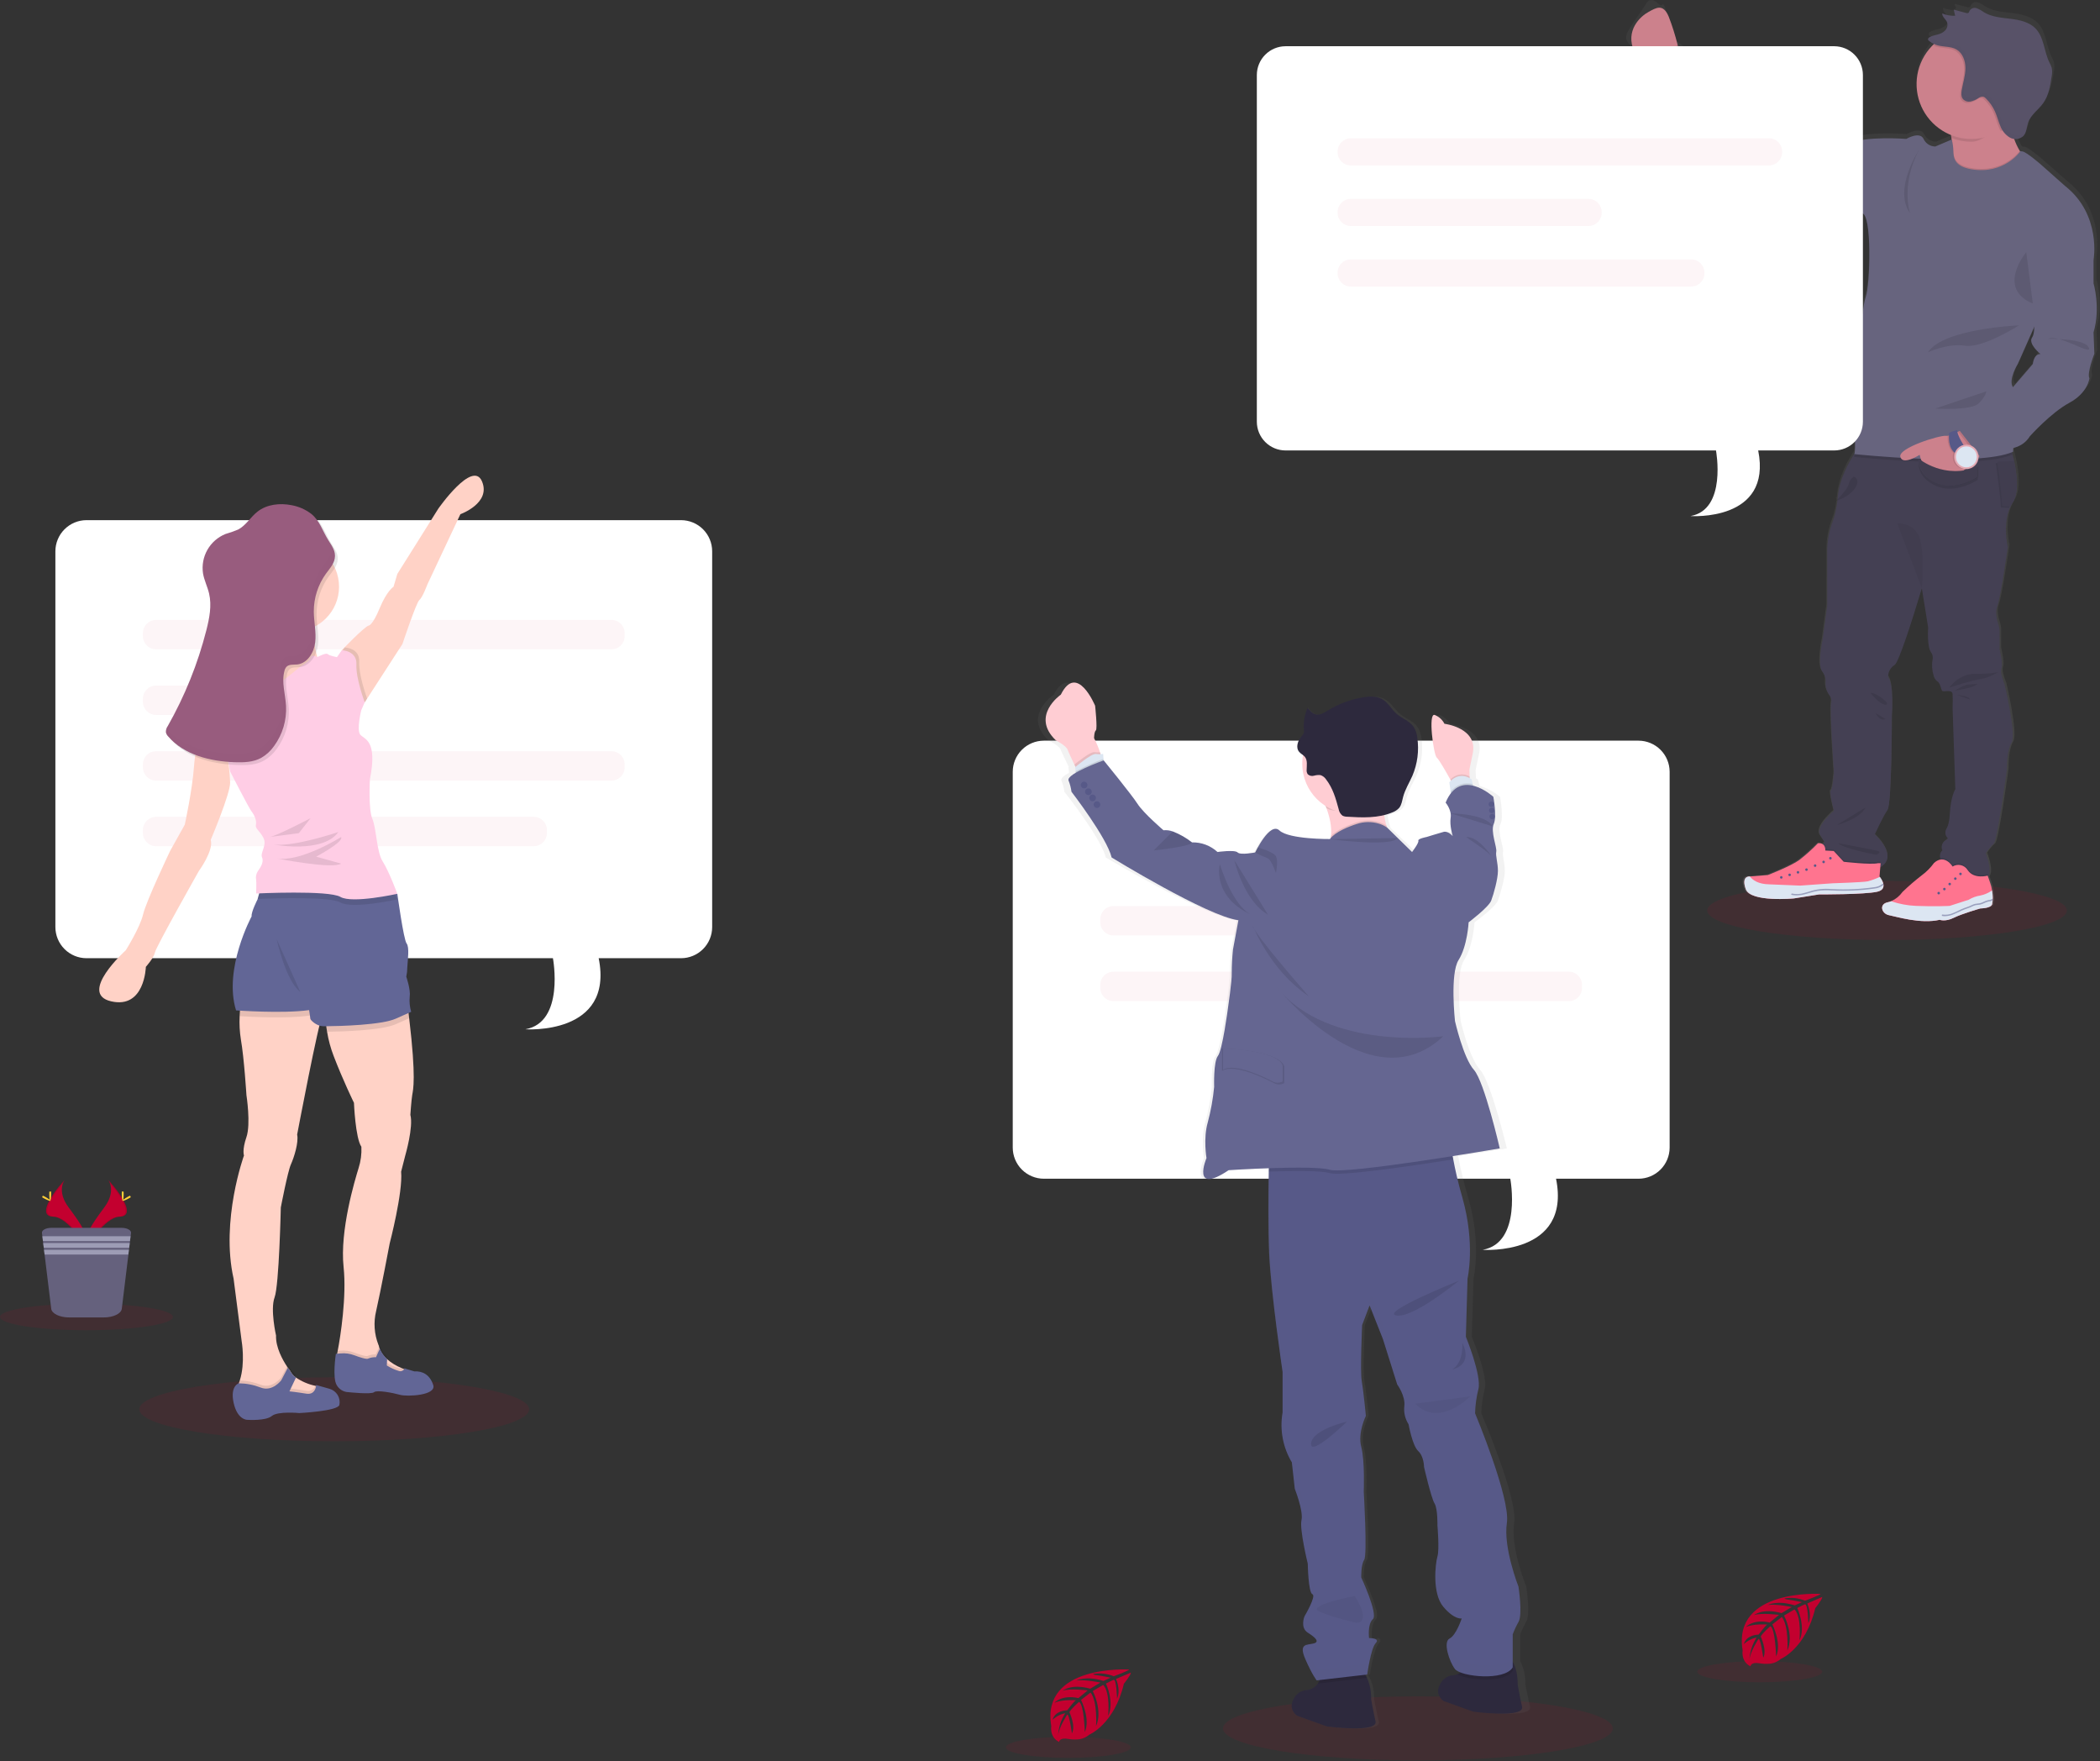<svg width="520" height="436" viewBox="0 0 520 436" fill="none" xmlns="http://www.w3.org/2000/svg">
<rect x="0" y="0" width="520" height="436" fill="#333333" stroke="none"/>
<rect width="519.935" height="435.818" fill="black" fill-opacity="0"/>
<path opacity="0.1" d="M82.766 356.82C109.421 356.82 131.029 353.273 131.029 348.898C131.029 344.524 109.421 340.977 82.766 340.977C56.111 340.977 34.503 344.524 34.503 348.898C34.503 353.273 56.111 356.82 82.766 356.82Z" fill="#C3002F"/>
<g opacity="0.1">
<rect width="162.632" height="126.079" fill="black" fill-opacity="0" transform="translate(12.433 129.418)"/>
<path opacity="0.1" d="M167.37 129.418H20.129C18.09 129.424 16.136 130.237 14.694 131.679C13.252 133.121 12.439 135.075 12.433 137.115V230.169C12.439 232.208 13.252 234.162 14.694 235.605C16.136 237.047 18.09 237.86 20.129 237.866H135.635C135.635 237.866 138.627 253.754 128.795 255.466C128.795 255.466 150.813 257.045 146.966 237.866H167.37C169.409 237.86 171.363 237.047 172.805 235.605C174.247 234.162 175.059 232.208 175.065 230.169V137.115C175.059 135.075 174.247 133.121 172.805 131.679C171.363 130.237 169.409 129.424 167.37 129.418Z" fill="black"/>
<g opacity="0.2">
<rect width="119.279" height="56.016" fill="black" fill-opacity="0" transform="translate(34.107 154.117)"/>
<path opacity="0.2" d="M150.13 154.117H37.363C35.565 154.117 34.107 155.575 34.107 157.374V158.132C34.107 159.931 35.565 161.389 37.363 161.389H150.13C151.928 161.389 153.386 159.931 153.386 158.132V157.374C153.386 155.575 151.928 154.117 150.13 154.117Z" fill="black"/>
<path opacity="0.2" d="M150.13 186.617H37.363C35.565 186.617 34.107 188.075 34.107 189.874V190.632C34.107 192.431 35.565 193.889 37.363 193.889H150.13C151.928 193.889 153.386 192.431 153.386 190.632V189.874C153.386 188.075 151.928 186.617 150.13 186.617Z" fill="black"/>
<path opacity="0.2" d="M130.88 202.861H37.363C35.565 202.861 34.107 204.32 34.107 206.118V206.876C34.107 208.675 35.565 210.133 37.363 210.133H130.88C132.678 210.133 134.136 208.675 134.136 206.876V206.118C134.136 204.32 132.678 202.861 130.88 202.861Z" fill="black"/>
<path opacity="0.2" d="M82.571 170.367H37.363C35.565 170.367 34.107 171.825 34.107 173.624V174.382C34.107 176.181 35.565 177.639 37.363 177.639H82.571C84.369 177.639 85.827 176.181 85.827 174.382V173.624C85.827 171.825 84.369 170.367 82.571 170.367Z" fill="black"/>
</g>
</g>
<path d="M168.656 128.774H21.409C19.37 128.781 17.416 129.593 15.975 131.036C14.533 132.478 13.72 134.432 13.714 136.472V229.525C13.72 231.565 14.533 233.519 15.975 234.961C17.416 236.403 19.37 237.216 21.409 237.222H136.916C136.916 237.222 139.913 253.11 130.076 254.816C130.076 254.816 152.094 256.396 148.246 237.222H168.656C170.695 237.216 172.648 236.403 174.089 234.961C175.53 233.519 176.342 231.564 176.346 229.525V136.472C176.342 134.433 175.53 132.478 174.089 131.036C172.648 129.594 170.695 128.781 168.656 128.774Z" fill="white"/>
<g opacity="0.2">
<rect width="119.279" height="56.022" fill="black" fill-opacity="0" transform="translate(35.393 153.474)"/>
<path opacity="0.2" d="M151.416 153.474H38.65C36.851 153.474 35.393 154.932 35.393 156.731V157.489C35.393 159.288 36.851 160.746 38.65 160.746H151.416C153.215 160.746 154.673 159.288 154.673 157.489V156.731C154.673 154.932 153.215 153.474 151.416 153.474Z" fill="#C3002F"/>
<path opacity="0.2" d="M151.416 185.974H38.65C36.851 185.974 35.393 187.432 35.393 189.231V189.989C35.393 191.788 36.851 193.246 38.65 193.246H151.416C153.215 193.246 154.673 191.788 154.673 189.989V189.231C154.673 187.432 153.215 185.974 151.416 185.974Z" fill="#C3002F"/>
<path opacity="0.2" d="M132.166 202.224H38.65C36.851 202.224 35.393 203.682 35.393 205.481V206.239C35.393 208.038 36.851 209.496 38.65 209.496H132.166C133.965 209.496 135.422 208.038 135.422 206.239V205.481C135.422 203.682 133.965 202.224 132.166 202.224Z" fill="#C3002F"/>
<path opacity="0.2" d="M83.857 169.724H38.65C36.851 169.724 35.393 171.182 35.393 172.981V173.739C35.393 175.538 36.851 176.996 38.65 176.996H83.857C85.656 176.996 87.114 175.538 87.114 173.739V172.981C87.114 171.182 85.656 169.724 83.857 169.724Z" fill="#C3002F"/>
</g>
<path d="M114.002 127.298L105.841 144.657C105.841 144.657 104.635 147.914 103.86 148.517C103.084 149.12 99.656 159.431 99.656 159.431L90.909 172.952L90.335 173.871L86.889 172.923L84.483 163.922L84.633 161.309V160.981C84.633 160.981 90.048 155.318 91.248 154.887C91.248 154.887 92.19 154.996 93.999 150.608C95.808 146.219 97.445 145.266 97.445 145.266L98.387 142.083L108.529 125.937C108.529 125.937 117.028 113.742 119.342 119.153C121.657 124.564 114.002 127.298 114.002 127.298Z" fill="#FFD2C6"/>
<path d="M80.119 250.595C80.091 250.889 79.997 251.174 79.843 251.427C78.901 252.8 73.578 280.889 73.578 280.889C74.002 282.784 72.808 286.564 72.027 288.281C71.246 289.999 69.535 298.931 69.535 298.931C69.535 298.931 69.11 318.173 67.996 321.178C66.881 324.182 68.352 330.627 68.352 330.627C68.242 333.59 70.023 336.721 71.079 338.318C71.16 338.421 71.223 338.525 71.286 338.611C71.631 339.105 71.86 339.386 71.86 339.386C72.149 339.963 72.558 340.47 73.061 340.874C73.135 340.937 73.216 340.995 73.302 341.058C74.76 342.039 76.394 342.729 78.114 343.091L78.281 343.126C78.97 343.281 79.43 343.338 79.43 343.338L79.855 345.636L75.306 346.578L66.634 347.152C66.634 347.152 56.412 347.928 58.732 343.373C58.895 343.062 59.035 342.739 59.151 342.408C59.238 342.189 59.318 341.96 59.387 341.73C60.782 337.353 59.841 332.034 59.841 332.034L57.842 316.554C54.586 302.125 60.415 286.058 60.415 286.058C60.415 286.058 59.904 284.772 61.024 281.509C62.144 278.246 61.024 271.118 61.024 271.118C61.024 271.118 60.449 261.928 59.651 257.373C59.346 255.461 59.242 253.522 59.341 251.588C59.378 250.454 59.481 249.322 59.651 248.199L79.234 245.603C79.234 245.603 80.337 248.774 80.119 250.595Z" fill="#FFD2C6"/>
<path opacity="0.1" d="M79.832 345.664L75.283 346.607L66.612 347.181C66.612 347.181 56.389 347.956 58.709 343.401C58.872 343.09 59.013 342.768 59.129 342.436C59.215 342.218 59.295 341.988 59.364 341.759C61.133 341.814 62.881 342.167 64.532 342.804C67.444 343.953 69.638 340.995 69.638 340.995L71.051 338.295L71.257 337.904C71.602 338.398 71.832 338.68 71.832 338.68C72.17 339.344 72.665 339.915 73.273 340.345L73.032 340.851L71.659 343.723C71.659 343.723 73.417 343.901 75.823 344.297C76.287 344.423 76.782 344.364 77.204 344.133C77.626 343.902 77.942 343.516 78.086 343.057L78.252 343.091C78.941 343.246 79.401 343.304 79.401 343.304L79.832 345.664Z" fill="black"/>
<path d="M84.041 347.807C83.697 349.352 74.123 349.829 74.123 349.829C74.123 349.829 68.794 349.312 67.301 350.558C65.808 351.805 61.408 351.506 61.236 351.506C61.064 351.506 58.749 351.414 57.842 347.256C56.964 343.2 59.025 342.494 59.129 342.459C60.982 342.485 62.816 342.841 64.544 343.51C67.456 344.659 69.649 341.707 69.649 341.707L71.269 338.611C71.614 339.105 71.843 339.386 71.843 339.386C72.179 340.054 72.674 340.628 73.285 341.058L71.671 344.453C71.671 344.453 73.428 344.631 75.835 345.027C77.758 345.337 78.178 343.769 78.264 343.137C78.269 343.051 78.269 342.965 78.264 342.879C78.264 342.879 79.763 343.309 81.606 343.826C82.437 344.064 83.149 344.605 83.6 345.342C84.051 346.079 84.208 346.959 84.041 347.807Z" fill="#626696"/>
<path d="M102.079 271.066C101.85 272.439 101.614 275.995 101.614 275.995C102.418 278.97 100.357 286.041 100.357 286.041L99.329 290.062C99.788 295.232 96.497 307.817 96.497 307.817C96.497 307.817 94.292 319.5 93.144 324.544C92.458 327.342 92.659 330.285 93.718 332.964C93.775 333.102 93.81 333.171 93.81 333.171C93.81 333.269 93.85 333.361 93.879 333.453C93.907 333.545 93.953 333.728 93.999 333.86C94.263 334.564 94.652 335.214 95.148 335.779C95.336 336.005 95.542 336.216 95.762 336.411L95.797 336.445C96.875 337.4 98.111 338.16 99.449 338.691L100.023 338.921C100.619 339.146 101.227 339.338 101.844 339.495C101.912 339.515 101.981 339.53 102.051 339.541L101.586 342.241L95.521 340.69L87.395 338.054L83.375 335.756C83.375 335.756 83.421 335.538 83.501 335.118C83.501 335.118 83.501 335.072 83.501 335.05C83.536 334.871 83.57 334.659 83.622 334.418C84.305 330.914 85.862 320.977 85.081 313.682C84.11 304.635 87.877 292.147 88.796 289.172C89.34 287.472 89.574 285.687 89.485 283.904C87.992 281.722 87.648 273.025 87.648 273.025C87.648 273.025 84.903 267.407 82.628 261.451C81.878 259.506 81.33 257.488 80.992 255.431C80.727 253.98 80.615 252.505 80.659 251.031C80.659 251.031 99.105 234.195 101.126 250.497C101.195 251.071 101.258 251.577 101.321 252.094C103.09 266.994 102.298 269.74 102.079 271.066Z" fill="#FFD2C6"/>
<path opacity="0.1" d="M102.079 339.559L101.614 342.258L95.55 340.707L87.424 338.071L83.404 335.773C83.404 335.773 83.45 335.555 83.53 335.136C83.53 335.136 83.53 335.09 83.53 335.067C83.564 334.889 83.599 334.676 83.65 334.435L84.225 334.377H84.271C85.426 334.27 86.591 334.427 87.676 334.837C88.997 335.337 90.731 335.905 91.088 335.664C91.701 335.401 92.368 335.283 93.034 335.319L93.879 333.47L93.999 333.188C94.261 333.893 94.651 334.543 95.148 335.107C95.348 335.344 95.565 335.567 95.797 335.773L95.762 336.428L95.716 337.353C96.623 337.934 97.604 338.388 98.634 338.703C98.901 338.769 99.181 338.769 99.449 338.703L100.023 338.932C100.619 339.157 101.227 339.349 101.844 339.507C101.921 339.529 102 339.546 102.079 339.559Z" fill="black"/>
<path d="M99.07 345.32C97.376 344.832 93.293 344.056 92.632 344.659C91.972 345.262 86.315 344.659 86.315 344.659C85.721 344.649 85.139 344.484 84.627 344.183C84.115 343.881 83.689 343.451 83.392 342.936C82.244 341.104 83.168 335.176 83.168 335.176L83.587 335.136L84.288 335.067H84.334C85.489 334.957 86.655 335.114 87.74 335.526C89.06 336.02 90.795 336.589 91.151 336.353C91.764 336.087 92.431 335.969 93.098 336.009L94.062 333.878C94.326 334.582 94.715 335.232 95.211 335.796C95.411 336.034 95.628 336.256 95.86 336.463L95.779 338.042C96.687 338.62 97.668 339.072 98.697 339.386C98.945 339.488 99.222 339.499 99.477 339.419C99.733 339.338 99.953 339.17 100.098 338.944C100.144 338.871 100.179 338.792 100.201 338.708C100.253 338.806 100.81 338.996 102.596 339.507C104.537 339.398 106.41 340.242 107.271 342.873C108.132 345.504 100.73 345.802 99.07 345.32Z" fill="#626696"/>
<path opacity="0.1" d="M80.119 250.595C79.74 250.704 79.395 250.807 79.073 250.91C78.247 251.164 77.399 251.343 76.541 251.445C71.125 252.209 62.184 251.749 59.352 251.571C59.389 250.436 59.493 249.305 59.663 248.182L79.246 245.586C79.246 245.586 80.337 248.774 80.119 250.595Z" fill="black"/>
<path d="M97.186 245.838C97.186 245.838 89.996 246.953 84.15 248.234C82.198 248.659 80.394 249.101 79.062 249.538C78.234 249.785 77.387 249.964 76.529 250.072C70.017 250.985 58.451 250.141 58.451 250.141C55.275 239.836 62.31 226.86 62.31 226.86C62.144 225.826 63.775 222.655 63.775 222.655L63.803 222.552L64.802 218.876H91.513L91.84 220.455L92.517 223.672L96.71 243.587L97.186 245.838Z" fill="#626696"/>
<path opacity="0.1" d="M101.321 252.088L101.161 252.157L98.036 253.541C94.654 255.104 84.529 255.397 80.992 255.425C80.727 253.974 80.615 252.5 80.659 251.025C80.659 251.025 99.105 234.19 101.126 250.491C101.195 251.071 101.258 251.571 101.321 252.088Z" fill="black"/>
<path d="M101.815 250.497L101.161 250.784L98.036 252.174C94.591 253.76 84.144 254.041 80.808 254.058H79.929C78.384 254.007 76.84 252.559 76.84 252.18C76.84 251.973 76.679 250.956 76.541 250.083C76.426 249.383 76.323 248.779 76.323 248.779C76.323 248.779 69.431 245.804 65.934 243.397C63.309 241.611 63.97 228.916 64.481 222.535C64.659 220.335 64.814 218.887 64.814 218.887L91.851 220.467L95.642 220.685L97.812 221.168L98.387 221.288C98.387 221.288 99.937 232.627 100.684 233.569C101.43 234.511 100.948 237.693 100.856 239.503C100.853 240.275 100.768 241.045 100.603 241.8C100.603 241.8 101.718 244.983 101.453 246.763C101.335 248.02 101.458 249.287 101.815 250.497Z" fill="#626696"/>
<path d="M72.877 156.334C78.995 156.334 83.955 151.374 83.955 145.254C83.955 139.135 78.995 134.174 72.877 134.174C66.759 134.174 61.799 139.135 61.799 145.254C61.799 151.374 66.759 156.334 72.877 156.334Z" fill="#FFD2C6"/>
<path d="M67.484 149.878C67.484 149.878 68.254 160.373 66.112 162.779C63.97 165.186 58.382 169.735 58.382 169.735L60.105 176.864L69.81 177.984L81.147 165.87L78.568 162.693C78.568 162.693 76.593 155.99 78.224 152.641C79.855 149.292 67.484 149.878 67.484 149.878Z" fill="#FFD2C6"/>
<path opacity="0.1" d="M90.909 172.952L90.335 173.871L86.889 172.923L84.483 163.922L84.633 161.309L85.339 160.292C85.339 160.292 89.118 160.384 88.951 163.819C88.785 166.835 90.502 171.803 90.909 172.952Z" fill="black"/>
<path opacity="0.1" d="M98.381 222.655C98.381 222.655 95.647 223.264 92.517 223.672C89.388 224.08 85.775 224.287 84.294 223.425C81.807 221.955 68.334 222.374 64.469 222.523C64.194 222.523 63.975 222.523 63.803 222.552L64.802 218.876H91.513L91.84 220.455L95.63 220.674L97.801 221.156C98.163 222.047 98.381 222.655 98.381 222.655Z" fill="black"/>
<path d="M84.644 160.976C84.644 160.976 88.423 161.062 88.251 164.497C88.078 167.932 90.312 173.86 90.312 173.86L89.451 175.836C89.451 175.836 88.251 180.643 89.192 181.85C90.134 183.056 93.574 183.05 91.599 192.93C91.599 192.93 91.174 200.317 92.202 202.724C93.23 205.13 93.23 210.88 94.775 213.287C96.319 215.694 98.387 221.277 98.387 221.277C98.387 221.277 87.217 223.764 84.299 222.047C81.382 220.329 63.43 221.202 63.43 221.202C63.43 221.202 63.516 218.192 63.43 217.853C63.351 217.477 63.349 217.09 63.423 216.713C63.497 216.336 63.646 215.978 63.861 215.659C64.435 214.844 65.406 213.471 64.889 212.27C64.372 211.07 66.181 209.295 65.233 207.434C64.286 205.573 63.137 205.199 63.367 204.183C63.596 203.166 62.999 201.787 62.316 200.931C61.632 200.076 56.986 190.994 56.986 190.994L56.217 186.738C56.217 186.738 50.239 182.355 50.348 180.293C50.457 178.231 52.61 175.376 52.61 175.376L58.353 169.73C58.353 169.73 61.529 173.176 64.619 171.964C67.708 170.752 74.376 165.008 74.376 165.008C74.376 165.008 76.753 163.721 76.926 162.779C77.098 161.837 78.557 162.693 78.557 162.693C78.557 162.693 80.704 161.516 81.135 161.929C81.566 162.343 83.432 162.693 83.432 162.693L84.644 160.976Z" fill="#FFCDE5"/>
<path d="M52.18 178.868L50.348 180.299C50.348 180.299 48.487 183.653 48.05 189.662C47.614 195.67 45.753 204.171 45.753 204.171L42.147 210.622C42.147 210.622 36.203 223.069 35.434 226.372C34.664 229.675 31.138 235.264 31.138 235.264C31.138 235.264 19.198 245.994 27.531 247.901C35.864 249.808 36.117 239.359 36.117 239.359C36.117 239.359 38.064 237.211 38.38 235.752C38.695 234.293 49.257 215.607 49.257 215.607C49.257 215.607 52.955 210.581 52.18 207.922C52.18 207.922 56.986 196.612 56.986 193.774C56.896 191.414 56.639 189.062 56.217 186.738L56.986 180.81L52.18 178.868Z" fill="#FFD2C6"/>
<path opacity="0.1" d="M76.914 202.551C76.914 202.551 68.495 206.957 66.864 207.187C65.233 207.416 73.991 206.268 73.991 206.268L76.914 202.551Z" fill="black"/>
<path opacity="0.1" d="M83.783 205.986C83.783 205.986 72.618 209.766 67.703 209.076C67.726 209.076 79.918 211.397 83.783 205.986Z" fill="black"/>
<path opacity="0.1" d="M84.472 207.221C84.472 207.221 74.422 213.54 68.495 212.511C68.495 212.511 82.324 215.263 84.472 213.804L78.287 212.081C78.287 212.081 85.161 208.45 84.472 207.221Z" fill="black"/>
<path opacity="0.1" d="M72.894 125.759C69.988 125.184 66.766 125.529 64.441 127.356C62.718 128.711 61.569 130.802 59.634 131.79C58.609 132.221 57.56 132.591 56.492 132.899C54.608 133.669 53.038 135.051 52.035 136.822C51.031 138.594 50.654 140.651 50.962 142.664C51.267 144.387 52.065 145.938 52.455 147.615C53.156 150.613 52.541 153.755 51.778 156.737C49.659 165.022 46.444 172.986 42.216 180.419C41.879 180.879 41.711 181.441 41.739 182.01C41.84 182.393 42.038 182.743 42.313 183.027C46.282 187.622 52.742 189.191 58.807 189.397C61.041 189.472 63.401 189.397 65.342 188.312C66.608 187.585 67.696 186.586 68.53 185.388C70.646 182.498 71.697 178.965 71.504 175.388C71.338 172.516 70.356 169.592 71.097 166.806C71.175 166.417 71.353 166.055 71.614 165.755C72.268 165.088 73.336 165.261 74.278 165.152C76.799 164.859 78.43 162.199 78.729 159.683C79.028 157.167 78.396 154.623 78.384 152.09C78.371 148.735 79.418 145.462 81.376 142.738C82.215 141.589 83.289 140.441 83.57 138.999C83.926 137.19 82.875 135.857 81.968 134.404C80.561 132.175 79.872 129.573 77.73 127.873C76.305 126.801 74.649 126.077 72.894 125.759Z" fill="black"/>
<path d="M72.205 125.07C69.305 124.495 66.077 124.84 63.752 126.672C62.029 128.022 60.88 130.119 58.945 131.107C57.922 131.537 56.875 131.905 55.809 132.209C53.924 132.979 52.353 134.361 51.349 136.132C50.345 137.904 49.966 139.961 50.273 141.974C50.577 143.698 51.376 145.248 51.772 146.931C52.472 149.93 51.852 153.066 51.094 156.047C48.981 164.331 45.771 172.296 41.55 179.73C41.212 180.187 41.045 180.748 41.079 181.315C41.176 181.7 41.374 182.051 41.653 182.332C45.627 186.927 52.082 188.496 58.147 188.702C60.38 188.783 62.741 188.702 64.682 187.622C65.947 186.893 67.036 185.893 67.869 184.693C69.975 181.807 71.019 178.283 70.827 174.716C70.66 171.843 69.678 168.92 70.425 166.128C70.502 165.74 70.678 165.377 70.936 165.077C71.591 164.411 72.659 164.583 73.606 164.503C76.127 164.21 77.753 161.55 78.051 159.028C78.35 156.507 77.724 153.974 77.707 151.435C77.685 148.071 78.731 144.787 80.693 142.055C81.531 140.906 82.6 139.757 82.881 138.31C83.237 136.5 82.192 135.173 81.284 133.714C79.877 131.486 79.188 128.884 77.04 127.189C75.617 126.113 73.961 125.387 72.205 125.07Z" fill="#985C7E"/>
<path opacity="0.1" d="M68.495 232.472C68.495 232.472 70.7 242.777 74.364 245.586L68.495 232.472Z" fill="black"/>
<g opacity="0.1">
<rect width="41.882" height="53.414" fill="black" fill-opacity="0" transform="translate(41.061 135.277)"/>
<path opacity="0.1" d="M50.928 144.272C50.813 143.87 50.681 143.468 50.543 143.071C50.658 143.474 50.79 143.876 50.928 144.272Z" fill="black"/>
<path opacity="0.1" d="M82.261 135.277C82.288 135.601 82.272 135.927 82.215 136.248C81.928 137.701 80.859 138.832 80.021 139.993C78.061 142.713 77.013 145.985 77.029 149.338C77.029 151.877 77.666 154.41 77.368 156.932C77.069 159.454 75.444 162.102 72.923 162.406C71.993 162.515 70.907 162.337 70.258 162.98C69.998 163.28 69.82 163.642 69.741 164.032C69.012 166.823 69.983 169.741 70.143 172.619C70.338 176.185 69.295 179.71 67.192 182.596C66.357 183.795 65.269 184.795 64.004 185.526C62.034 186.588 59.703 186.675 57.463 186.606C51.502 186.405 45.162 184.882 41.176 180.454C41.07 180.716 41.036 181.001 41.079 181.281C41.176 181.665 41.374 182.016 41.653 182.298C45.627 186.893 52.082 188.461 58.147 188.668C60.38 188.748 62.741 188.668 64.682 187.588C65.946 186.857 67.034 185.857 67.869 184.658C69.975 181.773 71.019 178.248 70.827 174.681C70.66 171.809 69.678 168.885 70.425 166.094C70.502 165.705 70.678 165.343 70.936 165.042C71.591 164.376 72.659 164.549 73.606 164.468C76.127 164.175 77.753 161.516 78.051 158.994C78.35 156.472 77.724 153.939 77.707 151.4C77.693 148.048 78.738 144.777 80.693 142.055C81.531 140.906 82.6 139.757 82.881 138.31C83.062 137.257 82.841 136.174 82.261 135.277Z" fill="black"/>
</g>
<path d="M279.586 413.324C279.586 413.324 257.734 412.003 260.312 427.316C260.312 427.316 259.801 430.022 262.254 431.251C262.254 431.251 262.294 430.102 264.493 430.504C265.277 430.636 266.073 430.675 266.865 430.619C267.938 430.545 268.958 430.124 269.771 429.419C269.771 429.419 275.91 426.88 278.299 416.839C278.299 416.839 280.068 414.651 280.022 414.088L276.335 415.662C276.335 415.662 277.593 418.321 276.599 420.533C276.599 420.533 276.484 415.759 275.772 415.874C275.629 415.874 273.86 416.793 273.86 416.793C273.86 416.793 276.025 421.429 274.388 424.795C274.388 424.795 275.008 419.085 273.182 417.132L270.586 418.643C270.586 418.643 273.119 423.433 271.402 427.339C271.402 427.339 271.844 421.348 270.041 419.016L267.686 420.849C267.686 420.849 270.07 425.564 268.617 428.804C268.617 428.804 268.427 421.831 267.175 421.337C267.175 421.337 265.119 423.146 264.809 423.893C264.809 423.893 266.434 427.339 265.424 429.126C265.424 429.126 264.803 424.479 264.275 424.462C264.275 424.462 262.225 427.54 262.012 429.631C262.111 427.68 262.719 425.789 263.775 424.146C262.594 424.369 261.504 424.934 260.64 425.771C260.64 425.771 260.956 423.594 264.281 423.405C264.281 423.405 266.004 421.073 266.429 420.929C266.429 420.929 263.121 420.653 261.116 421.544C261.116 421.544 262.88 419.487 267.037 420.395L269.334 418.499C269.334 418.499 264.981 417.925 263.132 418.562C263.132 418.562 265.257 416.742 269.96 418.068L272.487 416.552C272.487 416.552 268.777 415.754 266.566 416.041C266.566 416.041 268.898 414.783 273.228 416.15L275.037 415.334C275.037 415.334 272.315 414.8 271.523 414.72C270.73 414.639 270.684 414.415 270.684 414.415C272.406 414.129 274.174 414.327 275.789 414.99C275.789 414.99 279.649 413.565 279.586 413.324Z" fill="#C3002F"/>
<path opacity="0.1" d="M264.534 435.203C273.075 435.203 279.999 434.033 279.999 432.589C279.999 431.146 273.075 429.976 264.534 429.976C255.992 429.976 249.068 431.146 249.068 432.589C249.068 434.033 255.992 435.203 264.534 435.203Z" fill="#C3002F"/>
<path d="M450.786 394.598C450.786 394.598 428.963 393.283 431.513 408.596C431.513 408.596 431.002 411.302 433.454 412.531C433.454 412.531 433.494 411.382 435.694 411.779C436.479 411.91 437.277 411.949 438.071 411.894C439.143 411.822 440.162 411.4 440.971 410.693C440.971 410.693 447.116 408.16 449.5 398.119C449.5 398.119 451.268 395.925 451.223 395.362L447.513 396.97C447.513 396.97 448.77 399.63 447.783 401.841C447.783 401.841 447.662 397.062 446.956 397.177C446.812 397.177 445.037 398.096 445.037 398.096C445.037 398.096 447.203 402.732 445.572 406.104C445.572 406.104 446.192 400.394 444.36 398.435L441.764 399.952C441.764 399.952 444.297 404.736 442.58 408.642C442.58 408.642 443.022 402.651 441.218 400.319L438.87 402.14C438.87 402.14 441.247 406.862 439.794 410.101C439.794 410.101 439.605 403.122 438.358 402.6C438.358 402.6 436.303 404.415 435.987 405.161C435.987 405.161 437.618 408.608 436.607 410.389C436.607 410.389 435.987 405.747 435.458 405.724C435.458 405.724 433.408 408.803 433.196 410.894C433.295 408.942 433.905 407.051 434.964 405.408C433.781 405.633 432.69 406.198 431.823 407.034C431.823 407.034 432.145 404.863 435.47 404.668C435.47 404.668 437.193 402.335 437.618 402.192C437.618 402.192 434.31 401.916 432.3 402.806C432.3 402.806 434.069 400.75 438.221 401.686L440.518 399.791C440.518 399.791 436.159 399.216 434.316 399.854C434.316 399.854 436.44 398.039 441.144 399.36L443.671 397.849C443.671 397.849 439.955 397.045 437.744 397.338C437.744 397.338 440.076 396.08 444.411 397.441L446.22 396.632C446.22 396.632 443.498 396.097 442.7 396.011C441.902 395.925 441.862 395.707 441.862 395.707C443.586 395.42 445.355 395.619 446.973 396.281C446.973 396.281 450.855 394.839 450.786 394.598Z" fill="#C3002F"/>
<path opacity="0.1" d="M435.734 416.477C444.275 416.477 451.2 415.307 451.2 413.864C451.2 412.42 444.275 411.25 435.734 411.25C427.193 411.25 420.268 412.42 420.268 413.864C420.268 415.307 427.193 416.477 435.734 416.477Z" fill="#C3002F"/>
<path opacity="0.1" d="M467.274 232.713C491.87 232.713 511.81 229.442 511.81 225.407C511.81 221.372 491.87 218.1 467.274 218.1C442.677 218.1 422.738 221.372 422.738 225.407C422.738 229.442 442.677 232.713 467.274 232.713Z" fill="#C3002F"/>
<path d="M519.126 81.329C520.947 75.223 519.126 69.117 519.126 69.117V63.373C519.126 63.373 521.205 52.108 511.948 44.883L505.803 39.466C505.803 39.466 502.357 36.513 501.363 36.324C501.174 36.283 500.982 36.254 500.789 36.238L500.605 36.134C500.078 35.23 499.629 34.283 499.262 33.302C499.659 33.353 500.063 33.312 500.442 33.183C500.821 33.054 501.166 32.839 501.45 32.556C501.671 32.301 501.846 32.01 501.966 31.694C502.322 30.896 502.38 29.931 502.684 29.081C502.95 28.39 503.339 27.753 503.833 27.202C503.77 27.306 503.707 27.403 503.649 27.507C504.516 26.427 505.653 25.496 506.463 24.353C506.626 24.129 506.776 23.895 506.911 23.652L506.79 23.796C507.939 21.981 508.266 19.775 508.594 17.661C508.751 16.94 508.763 16.194 508.628 15.467C508.472 14.984 508.266 14.518 508.014 14.077C506.681 11.32 506.71 7.862 504.568 5.662C502.966 4.013 500.548 3.508 498.251 3.227C495.954 2.945 493.559 2.784 491.595 1.584C491.044 1.168 490.437 0.833 489.792 0.59C489.465 0.477 489.109 0.481 488.786 0.601C488.462 0.722 488.19 0.951 488.017 1.251C487.977 1.426 487.896 1.589 487.782 1.727C487.679 1.787 487.563 1.821 487.445 1.828C487.326 1.835 487.207 1.814 487.098 1.768L484.054 0.952L484.089 1.107H484.014L484.123 1.589C484.221 1.589 484.324 1.589 484.41 1.756L483.922 2.509C482.978 2.491 482.044 2.296 481.172 1.934C481.169 1.984 481.169 2.034 481.172 2.083H481.131C481.074 2.945 482.05 3.502 482.349 4.312C482.47 4.666 482.47 5.05 482.349 5.404C482.222 5.732 482.026 6.03 481.775 6.277C480.689 7.345 479.311 7.132 478.065 7.81C477.957 7.855 477.86 7.923 477.782 8.009C477.704 8.096 477.645 8.198 477.611 8.31C477.564 8.394 477.549 8.492 477.571 8.586C477.619 8.715 477.707 8.826 477.823 8.902C478.187 9.194 478.584 9.441 479.006 9.637L478.65 9.982C477.074 11.587 475.919 13.558 475.289 15.718C474.659 17.879 474.573 20.162 475.039 22.363C475.505 24.565 476.509 26.617 477.961 28.336C479.413 30.055 481.267 31.389 483.36 32.217C483.405 32.452 483.44 32.694 483.474 32.952C483.474 32.952 483.474 32.998 483.474 33.021L483.509 33.348L479.403 35.072C478.784 35.067 478.179 34.888 477.659 34.553C477.138 34.218 476.723 33.743 476.462 33.182C475.509 31.206 472.138 33.182 472.138 33.182C472.138 33.182 461.841 32.406 458.034 34.302C458.034 34.302 451.889 31.723 451.027 31.55C450.166 31.378 448.862 30.689 448.253 30.861C447.645 31.034 446.869 29.712 446.439 29.827C446.008 29.942 445.864 28.971 444.452 28.627C443.039 28.282 442.545 28.713 441.006 27.162C439.467 25.611 426.815 19.511 426.815 19.511L421.107 14.864L415.048 10.05L414.939 10.252C414.905 10.108 414.864 9.959 414.824 9.803C414.229 7.403 413.479 5.043 412.579 2.738C412.188 1.808 412.004 0.63 411.493 1.251C411.172 1.624 410.62 0.808 409.771 0.257C409.596 0.135 409.395 0.054 409.185 0.019C408.975 -0.016 408.759 -0.003 408.554 0.057C408.349 0.116 408.16 0.221 408.001 0.363C407.842 0.505 407.717 0.68 407.634 0.877C402.919 8.27 401.231 8.804 403.964 11.509C406.394 13.922 408.013 16.053 410 16.679L410.236 16.754C410.192 16.763 410.147 16.763 410.104 16.754L421.589 30.511C421.589 30.511 429.893 37.737 435.608 40.057C441.322 42.378 440.885 43.067 440.885 43.067C440.885 43.067 458.189 51.839 460.87 51.683C463.552 51.528 463.036 69.657 461.91 72.58C460.784 75.504 458.97 96.659 458.97 96.659C458.97 96.659 457.247 101.128 459.056 104.224C459.056 104.224 459.458 110.152 459.096 111.571C457.517 114.001 455.271 118.125 454.904 122.37C454.904 122.594 454.858 122.806 454.835 123.025C454.72 123.159 454.582 123.272 454.427 123.358C454.427 123.358 454.576 123.323 454.812 123.243C454.64 125.006 454.254 126.742 453.663 128.413C452.744 130.795 452.265 133.326 452.25 135.88V149.545L451.108 158.018C451.108 158.018 449.724 164.434 451.108 165.927C451.695 166.673 451.967 167.619 451.866 168.564C451.807 169.658 452.119 170.741 452.75 171.637C452.991 171.9 453.167 172.215 453.267 172.558C453.366 172.9 453.386 173.261 453.324 173.613C452.865 175.1 454.002 190.92 454.002 190.92C454.002 190.92 453.669 195.279 453.21 195.515C452.75 195.75 453.979 200.524 453.979 200.524C453.979 200.524 449.304 204.424 450.493 206.492L451.688 208.324L451.372 208.634L451.177 208.829C450.817 208.621 450.398 208.542 449.988 208.605C448.521 210.11 446.949 211.51 445.284 212.793C443.177 214.315 437.44 216.521 437.44 216.521L432.914 216.888H432.828C432.828 216.888 430.663 216.687 431.875 220.042C433.087 223.396 443.935 222.34 443.935 222.34L450.252 221.34C450.252 221.34 461.554 221.392 464.787 220.679C466.142 220.375 466.464 219.657 466.378 218.922L466.343 218.887C466.19 218.189 465.873 217.538 465.419 216.986C465.394 216.952 465.368 216.919 465.338 216.888L465.545 214.591C470.34 211.828 464.19 206.388 464.19 206.388C464.19 206.388 466.292 201.793 467.377 200.317C468.463 198.841 468.457 176.927 468.457 176.927C468.457 176.927 469.031 169.012 467.532 167.162C467.507 166.566 467.643 165.974 467.928 165.449C468.212 164.924 468.633 164.486 469.146 164.181C470.214 163.451 473.442 153.405 475.974 145.065L477.571 154.893C477.571 154.893 477.226 159.591 478.266 160.97C478.459 161.229 478.596 161.524 478.669 161.839C478.742 162.153 478.75 162.479 478.691 162.797C478.437 164.122 478.518 165.49 478.926 166.777C479.042 167.326 479.335 167.823 479.759 168.19C480.683 168.65 480.741 170.287 481.085 170.631C481.43 170.976 483.566 170.143 483.681 171.401C483.747 172.509 483.747 173.619 483.681 174.727L484.376 195.136C484.376 195.136 483.227 196.859 482.992 201.328C482.894 203.258 482.533 204.355 482.159 204.981C481.952 205.318 481.857 205.712 481.888 206.106C481.919 206.501 482.074 206.875 482.332 207.175L482.533 207.405L481.677 208.066C481.338 208.329 481.1 208.702 481.004 209.12C480.908 209.539 480.959 209.978 481.149 210.363C480.873 210.603 480.675 210.92 480.58 211.273C480.485 211.626 480.497 211.999 480.614 212.345C480.656 212.456 480.706 212.563 480.764 212.667C480.117 212.769 479.516 213.065 479.041 213.517C478.19 214.689 477.163 215.724 475.997 216.584C474.302 217.879 472.68 219.267 471.139 220.743C470.414 221.747 469.435 222.54 468.302 223.04C468.025 223.152 467.739 223.237 467.446 223.293C465.149 223.758 465.89 226.136 467.733 226.51C469.577 226.883 475.693 228.773 480.454 227.659C480.454 227.659 481.866 228.233 483.94 227.176C486.013 226.119 490.733 224.878 490.733 224.878C490.733 224.878 493.329 224.878 493.674 223.844C493.766 223.517 493.817 223.179 493.823 222.839L493.898 222.77L493.829 222.707C493.835 221.938 493.775 221.169 493.651 220.41C493.588 220.019 493.513 219.663 493.444 219.381C493.22 218.52 492.812 217.411 492.634 216.94C492.664 216.902 492.691 216.862 492.715 216.819C493.702 215.148 492.06 211.075 492.06 211.075C492.604 210.223 493.263 209.45 494.018 208.778C494.943 208.094 497.366 190.207 497.366 190.207C497.366 190.207 497.252 185.612 498.515 183.556C499.778 181.499 496.792 168.994 496.792 168.994C496.792 168.994 495.523 166.122 495.988 165.094C496.453 164.066 495.523 160.281 495.523 160.281V155.766C495.522 155.227 495.432 154.691 495.259 154.18C494.903 153.118 494.374 151.079 494.949 149.585C495.758 147.523 497.602 134.794 497.602 134.794C497.602 134.794 496.16 129.182 498.268 124.713C498.438 124.355 498.63 124.008 498.842 123.674C500.404 121.215 499.939 116.85 499.17 113.334C499.049 112.789 498.923 112.266 498.796 111.766C498.739 111.554 498.682 111.353 498.63 111.152L498.877 111.048C498.877 111.048 498.877 110.709 498.951 110.141C499.806 109.975 500.617 109.634 501.333 109.14C502.05 108.645 502.656 108.008 503.115 107.269C503.115 107.269 508.393 101.335 513.067 98.842C517.742 96.349 518.087 92.736 518.087 92.736C517.392 91.53 519.321 86.63 519.321 86.63L519.126 81.329ZM503.925 89.238L498.928 95.034C498.927 95.022 498.927 95.011 498.928 94.999C497.631 93.196 500.14 89.152 500.14 89.152L504.269 79.898C504.235 81.093 504.091 82.138 503.729 82.632C502.581 84.183 505.803 86.762 505.803 86.762C504.074 86.745 503.902 89.238 503.902 89.238H503.925Z" fill="url(#paint0_linear)"/>
<path d="M415.927 13.267L413.205 18.557C412.34 18.486 411.488 18.309 410.666 18.029C409.364 17.637 408.16 16.974 407.132 16.083C406.105 15.192 405.278 14.093 404.705 12.859C402.27 7.471 406.302 3.99 408.18 2.968C410.058 1.946 411.798 0.768 413.205 4.117C414.091 6.408 414.831 8.752 415.421 11.136C415.732 12.411 415.927 13.267 415.927 13.267Z" fill="#CC818C"/>
<path d="M502.598 40.839L498.245 47.335C498.245 47.335 477.651 57.157 481.591 45.612C483.314 40.529 483.526 36.806 483.216 34.233C483.216 34.233 483.216 34.187 483.216 34.164C482.814 30.947 481.602 29.569 481.602 29.569C481.602 29.569 501.674 19.298 498.687 26.323C498.079 27.784 497.834 29.371 497.975 30.947C498.223 33.218 498.962 35.407 500.14 37.364C500.841 38.601 501.665 39.765 502.598 40.839Z" fill="#CC818C"/>
<path d="M496.361 169.385C496.361 169.385 499.325 181.804 498.084 183.854C496.844 185.905 496.936 190.46 496.936 190.46C496.936 190.46 494.541 208.238 493.628 208.921C492.88 209.594 492.229 210.368 491.692 211.219C491.692 211.219 493.318 215.24 492.341 216.906C492.194 217.163 491.966 217.365 491.692 217.48C490.165 218.123 484.525 215.269 481.315 213.517C480.911 213.301 480.606 212.936 480.465 212.5C480.346 212.158 480.331 211.788 480.425 211.437C480.518 211.087 480.714 210.773 480.988 210.535C480.799 210.15 480.747 209.712 480.842 209.294C480.938 208.876 481.173 208.503 481.51 208.238L482.355 207.583L482.159 207.353C481.904 207.054 481.751 206.682 481.72 206.29C481.689 205.898 481.782 205.506 481.987 205.17C482.355 204.55 482.711 203.447 482.808 201.546C483.038 197.1 484.175 195.394 484.175 195.394L483.492 175.112C483.554 174.012 483.554 172.909 483.492 171.809C483.377 170.557 481.269 171.384 480.93 171.039C480.592 170.695 480.528 169.075 479.621 168.615C479.2 168.251 478.909 167.759 478.794 167.214C478.392 165.934 478.311 164.575 478.559 163.256C478.617 162.941 478.61 162.617 478.538 162.305C478.466 161.992 478.33 161.698 478.139 161.441C477.111 160.074 477.456 155.404 477.456 155.404L475.882 145.639C473.378 153.928 470.191 163.911 469.14 164.635C468.632 164.939 468.215 165.375 467.934 165.897C467.653 166.418 467.518 167.006 467.544 167.599C469.025 169.419 468.457 177.283 468.457 177.283C468.457 177.283 468.457 199.042 467.389 200.524C466.32 202.005 464.242 206.561 464.242 206.561C464.242 206.561 470.346 211.994 465.545 214.734L465.494 214.763C460.595 217.497 450.459 209.869 450.459 209.869L451.515 208.812L451.826 208.502L450.677 206.675C449.5 204.625 454.123 200.753 454.123 200.753C454.123 200.753 452.894 195.968 453.347 195.739C453.801 195.509 454.123 191.178 454.123 191.178C454.123 191.178 453.003 175.456 453.457 173.98C453.524 173.633 453.51 173.276 453.416 172.935C453.323 172.594 453.152 172.28 452.917 172.016C452.296 171.124 451.989 170.051 452.044 168.966C452.144 168.029 451.876 167.089 451.297 166.346C449.93 164.864 451.297 158.483 451.297 158.483L452.446 150.05V136.621C452.445 134.046 452.912 131.492 453.824 129.085C454.512 127.129 454.929 125.088 455.064 123.019C455.438 118.699 457.758 114.5 459.32 112.105C460.147 110.842 460.761 110.083 460.761 110.083L497.211 108.653C497.211 108.653 497.786 110.279 498.36 112.536C498.486 113.03 498.613 113.547 498.727 114.093C499.491 117.597 499.951 121.933 498.406 124.38C498.19 124.709 497.998 125.052 497.832 125.408C495.747 129.849 497.171 135.426 497.171 135.426C497.171 135.426 495.351 148.063 494.552 150.125C493.978 151.578 494.506 153.606 494.863 154.663C495.031 155.171 495.119 155.702 495.121 156.237V160.723C495.121 160.723 496.034 164.48 495.58 165.508C495.127 166.536 496.361 169.385 496.361 169.385Z" fill="#444053"/>
<path opacity="0.1" d="M498.038 124.702C497.826 125.032 497.634 125.376 497.464 125.73L495.414 125.615C495.609 124.558 494.214 114.65 494.214 114.65L498.348 114.414C499.118 117.941 499.583 122.284 498.038 124.702Z" fill="black"/>
<path d="M498.377 124.386C498.161 124.714 497.969 125.058 497.803 125.414L495.747 125.299C495.948 124.242 494.552 114.328 494.552 114.328L498.681 114.098C499.463 117.602 499.922 121.939 498.377 124.386Z" fill="#444053"/>
<path opacity="0.05" d="M498.377 124.386C498.161 124.714 497.969 125.058 497.803 125.414L495.747 125.299C495.948 124.242 494.552 114.328 494.552 114.328L498.681 114.098C499.463 117.602 499.922 121.939 498.377 124.386Z" fill="black"/>
<path opacity="0.1" d="M492.341 216.888C492.194 217.146 491.966 217.348 491.692 217.463C490.165 218.106 484.525 215.251 481.315 213.499C480.911 213.283 480.606 212.919 480.465 212.483C482.291 212.15 483.492 214.206 483.492 214.206C483.797 214.014 484.137 213.885 484.493 213.827C484.849 213.769 485.212 213.783 485.563 213.868C485.913 213.953 486.242 214.108 486.532 214.323C486.821 214.538 487.065 214.809 487.247 215.119C488.815 217.417 492.175 216.452 492.175 216.452C492.175 216.452 492.244 216.607 492.341 216.888Z" fill="black"/>
<path d="M493.289 223.873C492.944 224.896 490.383 224.896 490.383 224.896C490.383 224.896 485.789 226.211 483.744 227.233C481.7 228.256 480.299 227.716 480.299 227.716C475.595 228.802 469.559 226.923 467.739 226.567C465.919 226.211 465.201 223.833 467.452 223.379C467.741 223.321 468.024 223.234 468.296 223.121C469.419 222.62 470.387 221.826 471.099 220.823C472.621 219.358 474.221 217.978 475.894 216.687C477.048 215.834 478.064 214.807 478.903 213.643C481.579 211.276 483.497 214.528 483.497 214.528C483.802 214.336 484.143 214.207 484.499 214.149C484.854 214.091 485.218 214.105 485.568 214.19C485.919 214.275 486.248 214.43 486.538 214.644C486.827 214.859 487.07 215.13 487.253 215.441C488.821 217.739 492.181 216.774 492.181 216.774C492.181 216.774 492.755 218.313 493.065 219.422C493.134 219.703 493.209 220.059 493.272 220.45C493.497 221.579 493.503 222.741 493.289 223.873Z" fill="#FF748F"/>
<path d="M485.456 216.67C485.63 216.67 485.772 216.529 485.772 216.354C485.772 216.18 485.63 216.038 485.456 216.038C485.281 216.038 485.14 216.18 485.14 216.354C485.14 216.529 485.281 216.67 485.456 216.67Z" fill="#575988"/>
<path d="M482.78 219.175C482.954 219.175 483.095 219.033 483.095 218.859C483.095 218.684 482.954 218.543 482.78 218.543C482.605 218.543 482.464 218.684 482.464 218.859C482.464 219.033 482.605 219.175 482.78 219.175Z" fill="#575988"/>
<path d="M480.057 221.426C480.232 221.426 480.373 221.285 480.373 221.11C480.373 220.936 480.232 220.794 480.057 220.794C479.883 220.794 479.742 220.936 479.742 221.11C479.742 221.285 479.883 221.426 480.057 221.426Z" fill="#575988"/>
<path d="M481.464 220.421C481.639 220.421 481.78 220.28 481.78 220.105C481.78 219.931 481.639 219.789 481.464 219.789C481.29 219.789 481.149 219.931 481.149 220.105C481.149 220.28 481.29 220.421 481.464 220.421Z" fill="#575988"/>
<path d="M484.175 217.842C484.349 217.842 484.491 217.7 484.491 217.526C484.491 217.352 484.349 217.21 484.175 217.21C484.001 217.21 483.859 217.352 483.859 217.526C483.859 217.7 484.001 217.842 484.175 217.842Z" fill="#575988"/>
<path d="M493.289 223.873C492.944 224.896 490.383 224.896 490.383 224.896C490.383 224.896 485.789 226.211 483.744 227.233C481.7 228.256 480.299 227.716 480.299 227.716C475.595 228.802 469.559 226.923 467.739 226.567C465.919 226.211 465.201 223.833 467.452 223.379C467.741 223.321 468.024 223.234 468.296 223.121C470.284 223.798 472.36 224.185 474.458 224.27C479.098 224.465 482.774 224.27 482.774 224.27L487.471 222.759C488.361 222.218 489.348 221.858 490.377 221.702C491.412 221.492 492.391 221.066 493.249 220.45C493.481 221.578 493.495 222.74 493.289 223.873Z" fill="#DCE6F2"/>
<path opacity="0.5" d="M481.596 226.82C481.334 226.82 481.072 226.793 480.815 226.739L480.884 226.406C481.84 226.555 482.819 226.419 483.698 226.016C484.118 225.849 484.537 225.654 484.945 225.441C485.352 225.229 485.921 224.982 486.426 224.792L486.891 224.631C487.15 224.545 487.408 224.459 487.655 224.35C487.799 224.292 487.937 224.224 488.074 224.16C488.409 223.984 488.764 223.849 489.131 223.758C489.321 223.722 489.513 223.697 489.705 223.684C489.879 223.672 490.051 223.651 490.222 223.62C490.565 223.537 490.896 223.414 491.21 223.253C491.547 223.081 491.904 222.95 492.272 222.862L492.525 222.816C492.793 222.81 493.052 222.715 493.26 222.546L493.507 222.782C493.248 223.007 492.92 223.138 492.577 223.155L492.341 223.195C491.999 223.279 491.667 223.402 491.354 223.563C491.016 223.735 490.659 223.866 490.291 223.954C490.102 223.991 489.91 224.014 489.717 224.023C489.538 224.036 489.359 224.059 489.183 224.091C488.843 224.178 488.515 224.305 488.206 224.471L487.776 224.666C487.512 224.775 487.247 224.867 486.983 224.953L486.53 225.114C486.036 225.298 485.548 225.527 485.071 225.746C484.594 225.964 484.238 226.142 483.807 226.32C483.108 226.624 482.358 226.793 481.596 226.82Z" fill="#575988"/>
<path opacity="0.1" d="M482.693 170.212C482.693 170.212 485.059 166.766 489.102 166.823C493.145 166.881 494.88 166.369 494.88 166.369C494.88 166.369 492.29 167.903 490.498 168.093C488.706 168.282 482.693 170.212 482.693 170.212Z" fill="black"/>
<path opacity="0.1" d="M484.06 171.011C484.06 171.011 486.197 169.529 487.42 169.471C488.643 169.414 489.717 169.299 489.717 169.299C489.144 169.703 488.51 170.011 487.839 170.212C486.794 170.499 484.06 171.011 484.06 171.011Z" fill="black"/>
<path opacity="0.1" d="M484.514 172.033C484.514 172.033 487.736 172.292 487.764 173.147L484.514 172.033Z" fill="black"/>
<path opacity="0.1" d="M454.553 124.001C454.72 124.03 457.591 121.009 457.792 119.814C457.952 119.06 458.402 118.4 459.044 117.976C459.044 117.976 460.899 118.717 459.245 120.986C457.591 123.254 454.553 124.001 454.553 124.001Z" fill="black"/>
<path opacity="0.1" d="M498.67 26.289C498.015 27.84 497.435 27.955 497.562 29.46C496.797 30.267 495.919 30.957 494.954 31.51C492.916 32.722 490.699 35.089 488.161 35.089C486.462 35.092 484.779 34.775 483.199 34.153C482.797 30.936 481.585 29.557 481.585 29.557C481.585 29.557 501.645 19.264 498.67 26.289Z" fill="black"/>
<path d="M501.742 20.821C501.742 23.507 500.946 26.134 499.453 28.368C497.961 30.602 495.84 32.343 493.358 33.371C490.876 34.399 488.145 34.668 485.511 34.144C482.876 33.62 480.456 32.326 478.557 30.426C476.657 28.527 475.364 26.106 474.84 23.471C474.316 20.836 474.585 18.104 475.613 15.622C476.64 13.14 478.381 11.018 480.615 9.525C482.848 8.033 485.474 7.236 488.161 7.236C489.944 7.235 491.711 7.586 493.359 8.268C495.007 8.951 496.505 9.951 497.766 11.213C499.027 12.475 500.028 13.973 500.71 15.621C501.392 17.27 501.743 19.036 501.742 20.821Z" fill="#CC818C"/>
<path opacity="0.1" d="M502.598 40.839L498.245 47.335C498.245 47.335 477.651 57.157 481.591 45.612C483.314 40.528 483.526 36.806 483.216 34.233H483.25C483.494 35.086 483.631 35.966 483.658 36.852C483.721 38.621 483.767 40.873 488.166 41.608C495.5 42.843 499.44 38.254 500.129 37.352C500.833 38.594 501.66 39.762 502.598 40.839Z" fill="black"/>
<path opacity="0.1" d="M415.927 13.267L413.205 18.557C412.34 18.486 411.488 18.309 410.666 18.029L410.431 17.747C411.545 18.173 415.301 11.079 415.301 11.079L415.421 11.176C415.732 12.411 415.927 13.267 415.927 13.267Z" fill="black"/>
<path opacity="0.1" d="M498.331 112.542C489.539 116.362 459.113 113.116 459.113 113.116C459.208 112.793 459.26 112.459 459.268 112.122C460.095 110.859 460.71 110.101 460.71 110.101L497.16 108.67C497.16 108.67 497.751 110.284 498.331 112.542Z" fill="black"/>
<path d="M483.268 34.549L479.213 36.272C478.6 36.265 478.002 36.085 477.487 35.751C476.973 35.418 476.564 34.945 476.307 34.388C475.371 32.424 472.04 34.388 472.04 34.388C472.04 34.388 461.87 33.618 458.114 35.502C458.114 35.502 452.049 32.935 451.222 32.768C450.396 32.602 449.086 31.912 448.489 32.085C447.892 32.257 447.122 30.97 446.697 31.056C446.272 31.143 446.094 30.201 444.727 29.862C443.361 29.523 442.849 29.948 441.31 28.409C439.771 26.869 427.303 20.803 427.303 20.803L421.664 16.208L415.686 11.423C415.686 11.423 411.924 18.512 410.816 18.086L422.175 31.757C422.175 31.757 430.376 38.937 436.015 41.241C441.655 43.544 441.224 44.233 441.224 44.233C441.224 44.233 458.315 52.947 460.962 52.781C463.61 52.614 463.099 70.639 461.985 73.545C460.87 76.452 459.084 97.469 459.084 97.469C459.084 97.469 457.362 101.909 459.165 104.988C459.165 104.988 459.596 111.307 459.165 112.421C459.165 112.421 489.78 115.695 498.463 111.847C498.463 111.847 499.744 97.665 498.463 95.867C497.183 94.069 499.664 90.059 499.664 90.059L505.091 77.813L518.402 64.389C518.402 64.389 520.453 53.194 511.316 46.008L505.246 40.626C505.246 40.626 501.852 37.691 500.864 37.507C499.876 37.323 500.238 37.507 500.238 37.507C500.238 37.507 496.275 43.251 488.178 41.907C483.779 41.166 483.733 38.926 483.67 37.151C483.642 36.27 483.507 35.397 483.268 34.549Z" fill="#67647E"/>
<path opacity="0.1" d="M499.951 80.547C499.951 80.547 481.154 81.317 477.398 87.216C477.398 87.216 482.268 84.919 486.621 85.591C490.975 86.263 499.951 80.547 499.951 80.547Z" fill="black"/>
<path opacity="0.1" d="M479.19 101.151C479.19 101.151 488.074 101.726 489.958 99.87C491.842 98.015 491.842 96.883 491.842 96.883L479.19 101.151Z" fill="black"/>
<path opacity="0.1" d="M501.742 62.436C501.742 62.436 494.225 71.322 503.368 75.165L501.742 62.436Z" fill="black"/>
<path opacity="0.1" d="M457.235 45.262C457.235 45.262 459.969 50.839 461.336 51.212L457.235 45.262Z" fill="black"/>
<path opacity="0.1" d="M448.012 42.866C448.012 42.866 454.846 49.018 456.127 49.615C456.127 49.615 449.034 42.866 448.012 42.866Z" fill="black"/>
<path opacity="0.1" d="M475.262 36.973C475.262 36.973 468.681 46.795 472.965 52.781C472.93 52.781 470.564 45.687 475.262 36.973Z" fill="black"/>
<path d="M491.842 111.399L489.832 113.289L489.55 113.553L487.224 115.753C487.052 115.879 486.891 116.005 486.725 116.12C477.249 122.916 475.348 112.593 475.348 112.593C475.348 112.593 471.162 115.328 470.564 113.105C469.967 110.882 480.327 107.723 481.838 107.895C481.975 107.909 482.114 107.909 482.251 107.895C482.998 107.77 483.717 107.515 484.376 107.142C484.531 107.062 484.686 106.982 484.835 106.895C485.363 106.601 485.875 106.279 486.369 105.93L491.842 111.399Z" fill="#CC818C"/>
<path opacity="0.1" d="M502.087 20.821C502.087 23.176 501.476 25.49 500.312 27.538C499.148 29.585 497.472 31.294 495.448 32.498C495.261 32.181 495.096 31.851 494.954 31.51C494.466 30.361 494.168 29.161 493.679 28.024C493.128 26.781 492.349 25.653 491.382 24.698C491.229 24.513 491.031 24.369 490.808 24.279C490.588 24.249 490.364 24.264 490.15 24.323C489.936 24.383 489.736 24.485 489.562 24.623C488.987 25.015 488.344 25.298 487.667 25.456C487.327 25.532 486.974 25.52 486.641 25.419C486.308 25.319 486.006 25.133 485.766 24.882C485.237 24.25 485.312 23.319 485.467 22.509C485.795 20.74 486.352 19.005 486.352 17.208C486.352 15.41 485.674 13.468 484.112 12.578C482.734 11.797 481.022 12.003 479.489 11.573C479.252 11.509 479.019 11.429 478.794 11.331C480.681 9.398 483.101 8.072 485.745 7.52C488.389 6.969 491.137 7.219 493.639 8.237C496.14 9.256 498.282 10.997 499.79 13.238C501.298 15.479 502.103 18.119 502.104 20.821H502.087Z" fill="black"/>
<path d="M477.858 9.172C477.611 9.304 477.341 9.539 477.416 9.815C477.461 9.944 477.548 10.055 477.663 10.131C478.295 10.643 479.026 11.019 479.81 11.234C481.344 11.647 483.061 11.452 484.439 12.239C485.995 13.129 486.685 15.065 486.679 16.863C486.673 18.661 486.105 20.401 485.789 22.165C485.639 22.98 485.559 23.888 486.093 24.543C486.334 24.794 486.635 24.978 486.968 25.079C487.301 25.179 487.654 25.192 487.994 25.117C488.67 24.961 489.31 24.68 489.883 24.29C490.057 24.151 490.257 24.049 490.471 23.989C490.685 23.93 490.909 23.915 491.13 23.945C491.363 24.031 491.572 24.173 491.738 24.359C492.707 25.315 493.487 26.445 494.035 27.691C494.529 28.839 494.828 30.034 495.31 31.177C495.739 32.352 496.548 33.351 497.608 34.015C498.143 34.338 498.769 34.477 499.391 34.412C500.013 34.347 500.597 34.08 501.053 33.653C501.846 32.78 501.823 31.459 502.202 30.338C502.879 28.403 504.775 27.185 505.958 25.514C507.29 23.635 507.681 21.263 508.019 18.988C508.177 18.27 508.189 17.528 508.054 16.805C507.897 16.328 507.695 15.866 507.451 15.427C506.13 12.693 506.159 9.252 504.051 7.064C502.466 5.427 500.065 4.927 497.803 4.651C495.54 4.375 493.168 4.203 491.227 3.014C490.683 2.602 490.084 2.27 489.447 2.026C489.124 1.914 488.773 1.918 488.453 2.037C488.133 2.157 487.865 2.385 487.695 2.681C487.655 2.856 487.575 3.019 487.46 3.158C487.36 3.216 487.247 3.249 487.132 3.256C487.016 3.263 486.9 3.243 486.794 3.198L483.784 2.388L484.129 3.904C483.036 3.948 481.946 3.752 480.936 3.33C480.879 4.186 481.843 4.743 482.142 5.541C482.251 5.908 482.255 6.298 482.153 6.666C482.052 7.035 481.849 7.367 481.568 7.626C480.454 8.712 479.087 8.5 477.858 9.172Z" fill="#585268"/>
<path opacity="0.1" d="M465.666 213.333L465.545 214.7L465.494 214.729C460.595 217.463 450.459 209.835 450.459 209.835L451.515 208.778C451.688 208.97 451.818 209.196 451.897 209.441C451.976 209.687 452.002 209.946 451.975 210.202L454.048 210.317L456.523 212.994C456.523 212.994 463.225 213.769 465.04 213.333H465.666Z" fill="black"/>
<path d="M464.81 220.771C461.623 221.478 450.453 221.426 450.453 221.426L444.216 222.42C444.216 222.42 433.483 223.448 432.288 220.122C431.094 216.796 433.224 216.992 433.224 216.992H433.305L437.773 216.63C437.773 216.63 443.441 214.436 445.52 212.925C447.161 211.648 448.712 210.259 450.16 208.766C450.16 208.766 452.026 208.404 451.992 210.564L454.065 210.679L456.54 213.35C456.54 213.35 463.242 214.131 465.057 213.695H465.683L465.396 216.998L465.476 217.101C465.873 217.612 467.659 220.134 464.81 220.771Z" fill="#FF748F"/>
<path d="M453.244 212.787C453.418 212.787 453.56 212.646 453.56 212.471C453.56 212.297 453.418 212.155 453.244 212.155C453.069 212.155 452.928 212.297 452.928 212.471C452.928 212.646 453.069 212.787 453.244 212.787Z" fill="#575988"/>
<path d="M445.215 216.274C445.39 216.274 445.531 216.132 445.531 215.958C445.531 215.783 445.39 215.642 445.215 215.642C445.041 215.642 444.9 215.783 444.9 215.958C444.9 216.132 445.041 216.274 445.215 216.274Z" fill="#575988"/>
<path d="M441.081 217.532C441.255 217.532 441.396 217.39 441.396 217.216C441.396 217.041 441.255 216.9 441.081 216.9C440.906 216.9 440.765 217.041 440.765 217.216C440.765 217.39 440.906 217.532 441.081 217.532Z" fill="#575988"/>
<path d="M447.323 215.607C447.498 215.607 447.639 215.466 447.639 215.292C447.639 215.117 447.498 214.976 447.323 214.976C447.149 214.976 447.007 215.117 447.007 215.292C447.007 215.466 447.149 215.607 447.323 215.607Z" fill="#575988"/>
<path d="M443.142 216.906C443.317 216.906 443.458 216.764 443.458 216.59C443.458 216.415 443.317 216.274 443.142 216.274C442.968 216.274 442.826 216.415 442.826 216.59C442.826 216.764 442.968 216.906 443.142 216.906Z" fill="#575988"/>
<path d="M449.454 214.619C449.628 214.619 449.769 214.478 449.769 214.304C449.769 214.129 449.628 213.988 449.454 213.988C449.279 213.988 449.138 214.129 449.138 214.304C449.138 214.478 449.279 214.619 449.454 214.619Z" fill="#575988"/>
<path d="M451.561 213.706C451.736 213.706 451.877 213.565 451.877 213.39C451.877 213.216 451.736 213.074 451.561 213.074C451.387 213.074 451.245 213.216 451.245 213.39C451.245 213.565 451.387 213.706 451.561 213.706Z" fill="#575988"/>
<path d="M464.81 220.771C461.623 221.478 450.453 221.426 450.453 221.426L444.216 222.42C444.216 222.42 433.483 223.448 432.288 220.122C431.094 216.796 433.224 216.992 433.224 216.992H433.305C433.988 217.876 435.361 218.887 438.06 218.933L445.778 219.249L453.778 218.675C453.778 218.675 461.244 218.445 462.49 218.192C463.516 217.915 464.515 217.548 465.476 217.095C465.873 217.612 467.659 220.134 464.81 220.771Z" fill="#DCE6F2"/>
<path opacity="0.5" d="M444.79 221.667C444.364 221.669 443.94 221.617 443.527 221.512L443.642 221.202C444.697 221.432 445.794 221.383 446.823 221.059C447.202 220.961 447.576 220.852 447.972 220.737C449.752 220.13 451.643 219.917 453.514 220.111H453.761C457.185 220.293 460.618 220.139 464.012 219.651C464.818 219.598 465.586 219.29 466.206 218.772L466.453 219.014C465.781 219.583 464.947 219.925 464.069 219.99C460.647 220.479 457.185 220.633 453.732 220.45H453.491C452.359 220.367 451.222 220.4 450.097 220.547C449.408 220.677 448.727 220.848 448.058 221.059C447.679 221.173 447.3 221.288 446.91 221.386C446.218 221.568 445.506 221.663 444.79 221.667Z" fill="#575988"/>
<path opacity="0.1" d="M491.842 111.399L489.832 113.289L484.835 106.895C485.363 106.601 485.875 106.279 486.369 105.93L491.842 111.399Z" fill="black"/>
<path d="M514.474 58.932L518.403 64.401V70.145C518.403 70.145 520.2 76.216 518.403 82.282L518.604 87.578C518.604 87.578 516.697 92.449 517.38 93.644C517.38 93.644 517.036 97.234 512.424 99.715C507.813 102.197 502.598 108.044 502.598 108.044C502.598 108.044 500.634 111.807 495.339 110.951L490.297 113.087L484.491 105.655L492.347 101.381C492.347 101.381 495.081 97.705 496.706 97.877L503.368 90.117C503.368 90.117 503.54 87.641 505.246 87.641C505.246 87.641 502.087 85.079 503.195 83.54C504.304 82.001 503.368 75.165 503.368 75.165L514.474 58.932Z" fill="#67647E"/>
<path opacity="0.1" d="M507.129 83.879C507.129 83.879 516.1 83.712 517.208 86.016C518.316 88.319 509.863 82.598 507.129 83.879Z" fill="black"/>
<path opacity="0.1" d="M489.585 113.105C489.588 113.255 489.576 113.405 489.55 113.553C489.447 114.241 489.109 114.872 488.595 115.34C488.08 115.807 487.419 116.083 486.725 116.12H486.564C485.764 116.12 484.998 115.803 484.432 115.237C483.867 114.672 483.549 113.904 483.549 113.105C483.551 112.77 483.607 112.439 483.716 112.122C482.291 110.974 482.217 108.917 482.251 107.889C482.998 107.764 483.717 107.509 484.376 107.137C484.748 108.205 485.248 109.226 485.863 110.175C486.093 110.118 486.328 110.089 486.564 110.089C486.96 110.088 487.353 110.166 487.72 110.317C488.086 110.468 488.419 110.69 488.7 110.97C488.98 111.25 489.203 111.583 489.355 111.949C489.507 112.316 489.585 112.708 489.585 113.105Z" fill="black"/>
<path d="M484.646 106.47C484.646 106.47 482.624 106.924 482.624 107.292C482.624 107.659 482.171 110.997 484.387 112.364C486.604 113.731 486.386 110.457 486.386 110.457C486.386 110.457 484.474 107.521 484.646 106.47Z" fill="#575988"/>
<path d="M486.909 116.126C488.577 116.126 489.929 114.773 489.929 113.105C489.929 111.436 488.577 110.083 486.909 110.083C485.24 110.083 483.888 111.436 483.888 113.105C483.888 114.773 485.24 116.126 486.909 116.126Z" fill="#E4AAB4"/>
<path d="M486.909 115.695C488.339 115.695 489.499 114.535 489.499 113.105C489.499 111.674 488.339 110.514 486.909 110.514C485.478 110.514 484.319 111.674 484.319 113.105C484.319 114.535 485.478 115.695 486.909 115.695Z" fill="#DCE6F2"/>
<path opacity="0.1" d="M475.147 114.271C475.147 114.271 481.528 119.567 489.728 116.212V118.774C489.728 118.774 484.261 122.531 479.305 120.256C474.349 117.981 475.147 114.271 475.147 114.271Z" fill="black"/>
<path opacity="0.1" d="M475.147 113.587C475.147 113.587 481.545 118.883 489.728 115.511V118.073C489.728 118.073 484.261 121.83 479.305 119.555C474.349 117.281 475.147 113.587 475.147 113.587Z" fill="black"/>
<path d="M475.147 113.587C475.147 113.587 481.545 118.883 489.728 115.511V118.073C489.728 118.073 484.261 121.83 479.305 119.555C474.349 117.281 475.147 113.587 475.147 113.587Z" fill="#444053"/>
<path opacity="0.05" d="M475.32 113.587C475.32 113.587 481.7 118.883 489.901 115.529V118.091C489.901 118.091 484.416 121.83 479.477 119.573C474.539 117.315 475.32 113.587 475.32 113.587Z" fill="black"/>
<path opacity="0.1" d="M455.128 208.749C455.128 208.749 463.673 210.317 464.925 210.656C466.177 210.995 464.58 211.598 464.58 211.598C464.58 211.598 456.753 210.202 455.128 208.749Z" fill="black"/>
<path opacity="0.1" d="M454.904 204.223C455.042 204.223 460.71 202.626 461.933 199.892L454.904 204.223Z" fill="black"/>
<path opacity="0.1" d="M463.168 171.522C463.168 171.522 465.465 174.543 466.946 174.457C468.428 174.371 464.517 171.407 463.168 171.522Z" fill="black"/>
<path opacity="0.1" d="M464.443 176.536C464.443 176.536 465.407 178.673 466.832 177.99L464.443 176.536Z" fill="black"/>
<path opacity="0.05" d="M469.824 129.625L475.882 145.605C475.882 145.605 476.738 135.323 474.929 132.244C474.416 131.366 473.663 130.653 472.758 130.189C471.854 129.725 470.836 129.529 469.824 129.625Z" fill="black"/>
<g opacity="0.1">
<rect width="28.984" height="32.049" fill="black" fill-opacity="0" transform="translate(477.341 2.514)"/>
<path opacity="0.1" d="M484.738 3.002L484.686 2.773L483.71 2.514L483.819 2.991C484.125 3.015 484.432 3.019 484.738 3.002Z" fill="black"/>
<path opacity="0.1" d="M482.062 6.845L482.165 6.753C482.446 6.495 482.648 6.163 482.75 5.796C482.851 5.428 482.848 5.04 482.739 4.674C482.622 4.391 482.459 4.129 482.257 3.899C481.776 3.807 481.304 3.669 480.85 3.485C480.793 4.341 481.757 4.892 482.056 5.696C482.189 6.067 482.191 6.473 482.062 6.845Z" fill="black"/>
<path opacity="0.1" d="M498.199 33.113C497.14 32.448 496.332 31.45 495.902 30.275C495.414 29.127 495.121 27.92 494.627 26.789C494.079 25.544 493.3 24.416 492.33 23.463C492.168 23.274 491.961 23.129 491.727 23.044C491.507 23.013 491.283 23.028 491.068 23.087C490.854 23.146 490.654 23.249 490.481 23.388C489.905 23.778 489.263 24.061 488.586 24.221C488.246 24.294 487.894 24.28 487.561 24.179C487.229 24.079 486.927 23.896 486.685 23.647C486.156 23.015 486.231 22.084 486.386 21.274C486.719 19.505 487.271 17.765 487.276 15.967C487.282 14.169 486.593 12.233 485.031 11.372C483.653 10.585 481.941 10.797 480.437 10.366C479.652 10.153 478.92 9.777 478.289 9.264L478.168 9.154C478.04 9.207 477.916 9.266 477.795 9.332C477.548 9.465 477.284 9.7 477.353 9.97C477.402 10.101 477.49 10.213 477.605 10.292C478.238 10.801 478.969 11.175 479.753 11.389C481.286 11.808 482.998 11.613 484.376 12.4C485.938 13.284 486.622 15.226 486.622 16.995C486.622 18.764 486.047 20.533 485.731 22.297C485.576 23.107 485.502 24.02 486.03 24.669C486.271 24.92 486.572 25.105 486.905 25.206C487.238 25.306 487.592 25.32 487.931 25.244C488.608 25.085 489.25 24.805 489.826 24.416C490 24.277 490.2 24.175 490.414 24.115C490.628 24.054 490.852 24.038 491.072 24.066C491.294 24.158 491.491 24.302 491.647 24.485C492.614 25.44 493.393 26.568 493.944 27.811C494.438 28.96 494.731 30.16 495.219 31.298C495.642 32.485 496.451 33.496 497.516 34.17C498.601 34.744 500.106 34.744 500.962 33.808C501.183 33.557 501.357 33.267 501.473 32.952C501.005 33.302 500.444 33.505 499.861 33.533C499.277 33.562 498.699 33.416 498.199 33.113Z" fill="black"/>
<path opacity="0.1" d="M503.104 28.776C503.959 27.696 505.079 26.777 505.883 25.64C506.042 25.414 506.19 25.18 506.325 24.939C505.292 26.255 503.873 27.317 503.104 28.776Z" fill="black"/>
</g>
<g opacity="0.1">
<rect width="150.072" height="116.335" fill="black" fill-opacity="0" transform="translate(309.443 12.635)"/>
<path opacity="0.1" d="M452.423 12.635H316.547C314.665 12.64 312.861 13.389 311.53 14.719C310.199 16.05 309.449 17.853 309.443 19.735V105.603C309.449 107.485 310.199 109.288 311.53 110.618C312.861 111.949 314.665 112.698 316.547 112.703H423.134C423.134 112.703 425.896 127.367 416.817 128.941C416.817 128.941 437.135 130.4 433.586 112.703H452.417C454.298 112.698 456.101 111.949 457.431 110.618C458.761 109.288 459.511 107.484 459.515 105.603V19.735C459.511 17.854 458.762 16.052 457.433 14.722C456.104 13.392 454.303 12.641 452.423 12.635Z" fill="black"/>
<g opacity="0.2">
<rect width="110.068" height="36.693" fill="black" fill-opacity="0" transform="translate(329.445 35.428)"/>
<path opacity="0.2" d="M436.257 35.428H332.701C330.903 35.428 329.445 36.886 329.445 38.685V38.88C329.445 40.679 330.903 42.137 332.701 42.137H436.257C438.055 42.137 439.513 40.679 439.513 38.88V38.685C439.513 36.886 438.055 35.428 436.257 35.428Z" fill="black"/>
<path opacity="0.2" d="M417.012 65.412H332.701C330.903 65.412 329.445 66.87 329.445 68.669V68.864C329.445 70.663 330.903 72.121 332.701 72.121H417.012C418.811 72.121 420.268 70.663 420.268 68.864V68.669C420.268 66.87 418.811 65.412 417.012 65.412Z" fill="black"/>
<path opacity="0.2" d="M391.571 50.42H332.701C330.903 50.42 329.445 51.878 329.445 53.677V53.872C329.445 55.671 330.903 57.129 332.701 57.129H391.571C393.37 57.129 394.828 55.671 394.828 53.872V53.677C394.828 51.878 393.37 50.42 391.571 50.42Z" fill="black"/>
</g>
</g>
<path d="M454.197 11.446H318.321C316.439 11.452 314.636 12.203 313.305 13.534C311.974 14.865 311.223 16.669 311.217 18.552V104.42C311.223 106.302 311.974 108.105 313.305 109.435C314.636 110.766 316.439 111.515 318.321 111.519H424.909C424.909 111.519 427.671 126.184 418.592 127.758C418.592 127.758 438.91 129.217 435.361 111.519H454.192C456.073 111.515 457.875 110.765 459.206 109.435C460.536 108.104 461.285 106.301 461.29 104.42V18.552C461.285 16.671 460.537 14.868 459.208 13.537C457.879 12.205 456.078 11.454 454.197 11.446Z" fill="white"/>
<g opacity="0.2">
<rect width="110.068" height="36.699" fill="black" fill-opacity="0" transform="translate(331.22 34.239)"/>
<path opacity="0.2" d="M438.031 34.239H334.476C332.677 34.239 331.22 35.697 331.22 37.496V37.691C331.22 39.49 332.677 40.948 334.476 40.948H438.031C439.829 40.948 441.287 39.49 441.287 37.691V37.496C441.287 35.697 439.829 34.239 438.031 34.239Z" fill="#C3002F"/>
<path opacity="0.2" d="M418.787 64.228H334.476C332.678 64.228 331.22 65.687 331.22 67.485V67.681C331.22 69.479 332.678 70.938 334.476 70.938H418.787C420.585 70.938 422.043 69.479 422.043 67.681V67.485C422.043 65.687 420.585 64.228 418.787 64.228Z" fill="#C3002F"/>
<path opacity="0.2" d="M393.346 49.236H334.476C332.678 49.236 331.22 50.695 331.22 52.493V52.689C331.22 54.487 332.678 55.946 334.476 55.946H393.346C395.144 55.946 396.602 54.487 396.602 52.689V52.493C396.602 50.695 395.144 49.236 393.346 49.236Z" fill="#C3002F"/>
</g>
<path d="M26.819 292.13C26.819 292.13 28.864 294.807 25.872 298.85C22.88 302.894 20.41 306.318 21.409 308.828C21.409 308.828 25.923 301.32 29.599 301.217C33.274 301.114 30.862 296.645 26.819 292.13Z" fill="#C3002F"/>
<path opacity="0.1" d="M26.819 292.13C26.995 292.389 27.134 292.671 27.233 292.969C30.822 297.185 32.729 301.114 29.283 301.217C26.073 301.309 22.225 307.047 21.3 308.5C21.3 308.61 21.369 308.719 21.409 308.828C21.409 308.828 25.923 301.32 29.599 301.217C33.274 301.114 30.862 296.645 26.819 292.13Z" fill="black"/>
<path d="M30.621 295.542C30.621 296.484 30.518 297.265 30.386 297.265C30.253 297.265 30.15 296.501 30.15 295.542C30.15 294.583 30.282 295.042 30.414 295.042C30.546 295.042 30.621 294.6 30.621 295.542Z" fill="#FFD037"/>
<path d="M31.93 296.668C31.103 297.121 30.38 297.391 30.317 297.277C30.253 297.162 30.891 296.702 31.701 296.254C32.51 295.806 32.206 296.133 32.275 296.254C32.344 296.375 32.757 296.22 31.93 296.668Z" fill="#FFD037"/>
<path d="M16 292.13C16 292.13 13.955 294.807 16.947 298.85C19.939 302.894 22.409 306.318 21.409 308.828C21.409 308.828 16.895 301.32 13.22 301.217C9.545 301.114 11.957 296.645 16 292.13Z" fill="#C3002F"/>
<path opacity="0.1" d="M16 292.13C15.824 292.389 15.684 292.671 15.586 292.969C11.997 297.185 10.09 301.114 13.536 301.217C16.746 301.309 20.594 307.047 21.518 308.5C21.49 308.61 21.45 308.719 21.409 308.828C21.409 308.828 16.895 301.32 13.22 301.217C9.545 301.114 11.957 296.645 16 292.13Z" fill="black"/>
<path d="M12.198 295.542C12.198 296.484 12.301 297.265 12.433 297.265C12.565 297.265 12.669 296.501 12.669 295.542C12.669 294.583 12.537 295.042 12.405 295.042C12.273 295.042 12.198 294.6 12.198 295.542Z" fill="#FFD037"/>
<path d="M10.889 296.668C11.715 297.121 12.439 297.391 12.502 297.277C12.565 297.162 11.928 296.702 11.118 296.254C10.308 295.806 10.613 296.133 10.544 296.254C10.475 296.375 10.056 296.22 10.889 296.668Z" fill="#FFD037"/>
<path opacity="0.1" d="M21.409 329.317C33.233 329.317 42.819 327.846 42.819 326.031C42.819 324.217 33.233 322.746 21.409 322.746C9.585 322.746 0 324.217 0 326.031C0 327.846 9.585 329.317 21.409 329.317Z" fill="#C3002F"/>
<path d="M32.453 305.221L32.35 306.053L32.206 307.237L32.143 307.731L31.999 308.908L31.942 309.402L31.798 310.586L30.156 324.021C30.012 325.221 28.054 326.158 25.688 326.158H17.154C14.788 326.158 12.835 325.221 12.686 324.021L11.043 310.591L10.9 309.408L10.842 308.914L10.699 307.737L10.636 307.243L10.492 306.059L10.389 305.226C10.308 304.549 11.371 303.974 12.686 303.974H30.093C31.448 303.968 32.51 304.543 32.453 305.221Z" fill="#65617D"/>
<path d="M32.321 306.053L32.177 307.237H10.636L10.492 306.053H32.321Z" fill="#9D9CB5"/>
<path d="M32.12 307.731L31.976 308.908H10.842L10.693 307.731H32.12Z" fill="#9D9CB5"/>
<path d="M31.913 309.402L31.77 310.586H11.043L10.9 309.402H31.913Z" fill="#9D9CB5"/>
<path opacity="0.1" d="M351.096 435.818C377.751 435.818 399.359 432.271 399.359 427.897C399.359 423.522 377.751 419.975 351.096 419.975C324.441 419.975 302.833 423.522 302.833 427.897C302.833 432.271 324.441 435.818 351.096 435.818Z" fill="#C3002F"/>
<g opacity="0.1">
<rect width="162.632" height="126.074" fill="black" fill-opacity="0" transform="translate(252.06 184.647)"/>
<path opacity="0.1" d="M406.997 184.647H259.755C257.716 184.653 255.762 185.466 254.321 186.908C252.879 188.35 252.066 190.305 252.06 192.344V285.398C252.066 287.437 252.879 289.392 254.321 290.834C255.762 292.276 257.716 293.089 259.755 293.095H375.262C375.262 293.095 378.254 308.983 368.422 310.689C368.422 310.689 390.434 312.269 386.587 293.095H406.997C409.036 293.089 410.99 292.276 412.431 290.834C413.873 289.392 414.686 287.437 414.692 285.398V192.344C414.686 190.305 413.873 188.35 412.431 186.908C410.99 185.466 409.036 184.653 406.997 184.647Z" fill="black"/>
<g opacity="0.2">
<rect width="119.279" height="23.522" fill="black" fill-opacity="0" transform="translate(273.734 225.596)"/>
<path opacity="0.2" d="M389.757 241.846H276.99C275.191 241.846 273.734 243.304 273.734 245.103V245.861C273.734 247.66 275.191 249.118 276.99 249.118H389.757C391.555 249.118 393.013 247.66 393.013 245.861V245.103C393.013 243.304 391.555 241.846 389.757 241.846Z" fill="black"/>
<path opacity="0.2" d="M322.198 225.596H276.99C275.191 225.596 273.734 227.055 273.734 228.853V229.611C273.734 231.41 275.191 232.868 276.99 232.868H322.198C323.996 232.868 325.454 231.41 325.454 229.611V228.853C325.454 227.055 323.996 225.596 322.198 225.596Z" fill="black"/>
</g>
</g>
<path d="M405.739 183.366H258.469C256.43 183.372 254.476 184.185 253.034 185.627C251.592 187.069 250.78 189.024 250.774 191.063V284.117C250.78 286.156 251.592 288.111 253.034 289.553C254.476 290.995 256.43 291.808 258.469 291.814H373.975C373.975 291.814 376.967 307.702 367.135 309.414C367.135 309.414 389.154 310.993 385.306 291.814H405.739C407.778 291.808 409.732 290.995 411.174 289.553C412.616 288.111 413.428 286.156 413.434 284.117V191.063C413.428 189.024 412.616 187.069 411.174 185.627C409.732 184.185 407.778 183.372 405.739 183.366Z" fill="white"/>
<g opacity="0.2">
<rect width="119.279" height="23.522" fill="black" fill-opacity="0" transform="translate(272.453 224.315)"/>
<path opacity="0.2" d="M388.476 240.565H275.709C273.911 240.565 272.453 242.024 272.453 243.822V244.581C272.453 246.379 273.911 247.837 275.709 247.837H388.476C390.274 247.837 391.732 246.379 391.732 244.581V243.822C391.732 242.024 390.274 240.565 388.476 240.565Z" fill="#C3002F"/>
<path opacity="0.2" d="M320.917 224.315H275.709C273.911 224.315 272.453 225.774 272.453 227.572V228.331C272.453 230.129 273.911 231.587 275.709 231.587H320.917C322.715 231.587 324.173 230.129 324.173 228.331V227.572C324.173 225.774 322.715 224.315 320.917 224.315Z" fill="#C3002F"/>
</g>
<path d="M378.868 422.509C378.173 419.562 377.72 416.971 377.72 416.971C377.72 416.971 377.88 413.76 376.439 411.348V410.544V404.61C376.848 403.533 377.349 402.493 377.938 401.503C379.006 399.636 377.938 392.8 377.938 392.8C377.938 392.8 373.975 383.162 374.94 377.05C375.905 370.938 366.802 349.898 366.802 349.898C366.858 347.869 367.146 345.853 367.658 343.89C367.753 343.477 367.792 343.054 367.773 342.632C367.776 342.58 367.776 342.528 367.773 342.477C367.773 342.477 367.773 342.511 367.773 342.528C367.635 338.507 364.448 330.937 364.448 330.937L364.879 316.536C364.879 316.536 366.912 308.041 363.592 296.639C362.444 292.664 361.691 289.476 361.22 287.023C361.169 286.742 361.117 286.449 361.071 286.219C367.905 285.18 373.131 284.312 373.131 284.312C373.131 284.312 369.18 267.729 366.504 264.857C363.828 261.985 361.691 252.795 361.691 252.795C361.691 252.795 360.296 241.082 362.547 237.665C364.798 234.247 365.114 228.342 365.114 228.342C365.114 228.342 370.283 224.608 370.897 222.954C371.512 221.3 372.62 217.566 372.62 215.596C372.62 213.626 371.977 211.862 372.189 210.828C372.402 209.794 370.69 205.854 371.546 203.987C371.77 203.414 371.887 202.805 371.891 202.189C371.891 202.189 371.891 202.155 371.891 202.138C371.896 200.507 371.744 198.88 371.437 197.278C369.953 196.024 368.221 195.099 366.354 194.561L366.24 194.113L365.952 192.964C365.78 192.849 365.614 192.752 365.447 192.66V192.235L365.395 190.552L366.205 186.772C367.784 180.19 359.004 179.207 359.004 179.207C358.473 178.198 357.587 177.422 356.517 177.03C354.748 176.41 356.224 186.927 357.051 187.599C357.671 188.105 359.589 191.402 360.497 193.022L360.646 193.292C360.5 193.419 360.365 193.56 360.244 193.711L360.577 196.009L360.629 196.359C360.048 197.083 359.576 197.888 359.228 198.749C359.228 198.749 360.836 200.512 360.514 202.482C360.192 204.452 361.002 206.905 361.042 207.037C360.95 206.928 359.819 205.705 358.694 206.003C357.568 206.302 354.409 207.25 354.409 207.25C354.409 207.25 352.055 207.663 352.273 208.18C352.491 208.697 350.665 210.978 350.665 210.978L344.348 204.981C344.29 204.803 344.221 204.625 344.164 204.435C343.895 203.579 343.703 202.701 343.59 201.81C344.278 201.644 344.953 201.429 345.611 201.167C346.266 200.936 346.857 200.552 347.334 200.047C347.972 199.289 348.092 198.26 348.351 197.318C348.856 195.475 349.93 193.832 350.699 192.08C352.004 189.129 352.442 185.867 351.963 182.677C351.862 181.696 351.53 180.752 350.992 179.925C349.959 178.501 348.086 177.926 346.72 176.789C345.353 175.652 344.48 173.917 342.895 173.073C341.459 172.303 339.708 172.395 338.088 172.659C334.924 173.182 331.884 174.288 329.124 175.922C328.199 176.467 327.188 177.099 326.126 176.91C325.218 176.743 324.552 176.014 323.961 175.319C323.961 175.29 323.961 175.261 323.989 175.232L323.92 175.152C323.272 176.63 322.952 178.231 322.984 179.845C322.984 180.098 322.984 180.35 323.013 180.603V180.867C323.013 180.942 323.013 181.017 323.013 181.086C323.015 181.2 322.999 181.315 322.967 181.425C322.838 181.747 322.642 182.039 322.393 182.28C322.198 182.497 322.025 182.731 321.876 182.981C321.9 182.893 321.928 182.807 321.962 182.723C321.558 183.313 321.331 184.007 321.307 184.722C321.271 185.24 321.44 185.752 321.778 186.146C322.095 186.456 322.442 186.735 322.812 186.979C322.372 189.407 322.686 191.911 323.713 194.154C324.74 196.397 326.43 198.271 328.555 199.524C328.63 199.702 328.704 199.886 328.773 200.07C329.583 202.201 330.192 204.665 329.922 206.963C329.922 207.135 329.876 207.302 329.841 207.468C329.807 207.635 329.686 207.64 329.617 207.732C329.617 207.732 319.171 207.836 316.707 205.607C314.244 203.378 310.499 211.047 310.499 211.047C310.499 211.047 306.755 211.77 306.008 211.047C305.262 210.323 300.869 210.943 300.869 210.943C299.08 209.356 296.757 208.507 294.368 208.565C292.906 207.454 291.293 206.556 289.578 205.9L289.463 205.86C288.71 205.586 287.906 205.484 287.109 205.561C287.109 205.561 281.969 201.31 280.47 199.036C278.971 196.761 271.856 188.3 271.804 188.26V187.852L271.724 186.617C271.513 186.653 271.3 186.672 271.086 186.675C271.046 186.554 271 186.41 270.943 186.25C270.531 185.049 270.024 183.883 269.426 182.763C269.426 182.763 269.426 181.212 269.88 180.821C270.334 180.431 269.691 174.733 269.691 174.733C269.691 174.733 265.062 163.905 260.916 171.987C260.916 171.987 253.076 177.22 259.658 183.309C259.658 183.309 262.282 184.578 262.65 185.606C262.897 186.261 263.798 188.088 264.373 189.3L264.643 189.845L264.568 189.909L264.666 190.925L264.706 191.316C263.465 192.022 262.627 192.717 262.828 193.246C263.194 194.143 263.446 195.083 263.58 196.043C263.58 196.043 272.642 207.416 273.82 212.299C273.82 212.299 298.221 226.803 306.25 227.837L304.86 235.091C304.652 237.053 304.545 239.024 304.538 240.996C304.642 242.553 303.573 249.612 303.573 249.612C303.573 249.612 302.184 259.952 301.006 261.422C299.829 262.893 300.07 269.079 300.07 269.079C299.787 272.055 299.249 275.001 298.462 277.885C297.314 281.825 298.141 286.696 298.141 286.696C298.141 286.696 294.075 296.019 303.815 289.7C303.815 289.7 308.598 289.401 314.106 289.212C314.106 289.396 314.106 289.574 314.106 289.786C314.106 290.493 314.106 291.262 314.071 292.084C313.997 297.426 313.968 304.784 314.209 310.356C314.64 320.195 317.655 339.679 317.655 339.679V349.444C317.464 350.364 317.369 351.302 317.374 352.241C317.308 355.692 318.222 359.09 320.01 362.041L320.762 368.566C320.762 368.566 322.519 372.868 322.554 375.459C322.545 375.669 322.52 375.879 322.479 376.085C322.413 376.414 322.384 376.749 322.393 377.085C322.295 380.048 324.081 387.137 324.081 387.137C324.081 387.137 324.185 394.288 325.23 394.702C326.143 395.058 324.007 398.826 323.369 399.906C323.369 399.837 323.369 399.768 323.329 399.699L323.197 399.917C322.976 400.493 322.863 401.104 322.864 401.721C322.804 402.21 322.883 402.706 323.094 403.151C323.304 403.596 323.637 403.973 324.053 404.237C326.086 405.477 327.177 406.534 325.448 406.931C324.814 407.03 324.185 407.162 323.564 407.327L323.473 407.086C323.231 407.184 323.03 407.361 322.903 407.589C322.775 407.817 322.729 408.081 322.772 408.338C322.784 409.186 323.003 410.018 323.409 410.762C325.132 414.599 326.281 416.046 326.281 416.046L327.108 415.955C326.983 416.267 326.823 416.563 326.631 416.839C326.319 417.289 325.904 417.658 325.419 417.913C324.972 418.183 324.473 418.353 323.955 418.413C323.374 418.433 322.804 418.574 322.282 418.828C321.759 419.083 321.296 419.444 320.923 419.889C319.855 421.274 319.2 423.152 321.296 424.806L328.951 427.448C328.951 427.448 342.114 429.172 341.419 426.202C340.724 423.232 340.27 420.659 340.27 420.659C340.324 418.854 339.959 417.06 339.202 415.42C339.064 415.154 338.908 414.897 338.737 414.651L339.202 414.599C339.202 414.599 340.167 408.068 341.448 406.827C341.746 406.54 341.815 406.322 341.741 406.149C341.873 405.793 341.54 405.575 341.109 405.466L341.017 405.724C340.596 405.633 340.167 405.585 339.736 405.581C339.736 405.581 339.311 402.163 340.701 400.922C340.813 400.78 340.895 400.617 340.942 400.442C340.988 400.267 340.998 400.085 340.971 399.906C340.981 399.436 340.932 398.967 340.827 398.51L340.776 398.59C340.075 395.488 337.703 390.549 337.703 390.549C337.703 390.549 337.594 387.441 338.456 386.195C339.317 384.948 338.347 369.307 338.347 369.307C338.347 369.307 338.668 361.742 337.703 358.221C336.739 354.7 338.881 350.553 338.881 350.553C338.881 350.553 338.881 350.467 338.881 350.323L338.909 350.271C338.909 350.271 338.858 349.806 338.783 349.082C338.783 349.082 338.783 349.128 338.783 349.151C338.565 347.152 338.157 343.522 337.858 341.845C337.428 339.461 337.962 328.059 337.962 328.059L339.891 323.188L343.337 331.586L346.978 342.775C346.978 342.775 348.781 345.136 348.822 347.531C348.83 347.648 348.83 347.765 348.822 347.882C348.794 348.132 348.781 348.383 348.781 348.634C348.717 350.045 349.106 351.44 349.89 352.615C349.89 352.615 350.854 357.899 352.353 359.249C353.852 360.599 353.852 363.184 353.852 363.184C353.852 363.184 355.667 370.852 356.528 372.202C357.246 373.351 357.286 376.458 357.281 377.412C357.281 377.59 357.281 377.693 357.281 377.693C357.281 377.693 357.533 380.433 357.522 382.737C357.522 383.018 357.522 383.311 357.522 383.558C357.519 383.537 357.519 383.516 357.522 383.495C357.517 384.124 357.442 384.75 357.298 385.362C357.298 385.362 357.298 385.431 357.264 385.471L357.298 385.08C356.912 386.644 356.72 388.249 356.724 389.859C356.672 392.616 357.091 395.879 358.762 397.792C361.634 401.112 363.472 400.698 363.472 400.698C363.472 400.698 362.082 404.84 360.365 405.667C360.301 405.7 360.241 405.741 360.187 405.788C360.187 405.707 360.152 405.627 360.141 405.546C359.955 405.755 359.814 406 359.728 406.266C359.642 406.532 359.612 406.813 359.641 407.091C359.515 408.912 360.663 411.871 361.76 413.232C362.163 413.632 362.661 413.922 363.207 414.076L362.937 414.243C362.751 414.347 362.56 414.441 362.363 414.524C362.086 414.646 361.792 414.722 361.49 414.748C360.909 414.765 360.338 414.906 359.815 415.16C359.293 415.415 358.83 415.778 358.458 416.225C357.39 417.603 356.735 419.481 358.831 421.136L366.487 423.778C366.487 423.778 379.563 425.467 378.868 422.509Z" fill="url(#paint1_linear)"/>
<path d="M328.584 427.414L321.175 424.772C319.131 423.117 319.786 421.239 320.814 419.855C321.169 419.413 321.615 419.053 322.121 418.798C322.627 418.544 323.182 418.401 323.748 418.379C324.252 418.319 324.736 418.148 325.167 417.879C325.63 417.618 326.024 417.249 326.315 416.805C326.861 415.946 327.153 414.95 327.159 413.933C327.159 413.933 335.297 411.549 337.497 413.933C337.893 414.364 338.226 414.849 338.484 415.374C339.216 417.021 339.569 418.812 339.518 420.613C339.518 420.613 339.937 423.204 340.604 426.156C341.27 429.109 328.584 427.414 328.584 427.414Z" fill="#2D293D"/>
<path d="M364.844 423.755L357.436 421.113C355.391 419.459 356.04 417.58 357.074 416.202C357.427 415.758 357.873 415.396 358.379 415.141C358.886 414.887 359.442 414.745 360.009 414.725C360.301 414.699 360.586 414.623 360.853 414.501C361.051 414.422 361.243 414.328 361.427 414.22C363.495 413.071 363.443 410.285 363.443 410.285C363.443 410.285 371.575 407.901 373.78 410.285C374.079 410.606 374.339 410.96 374.555 411.342C375.957 413.755 375.801 416.971 375.801 416.971C375.801 416.971 376.215 419.562 376.887 422.514C377.559 425.467 364.844 423.755 364.844 423.755Z" fill="#2D293D"/>
<path opacity="0.1" d="M337.542 413.938C337.939 414.369 338.272 414.855 338.53 415.38L326.338 416.793C326.884 415.934 327.176 414.939 327.182 413.921C327.182 413.921 335.32 411.555 337.542 413.938Z" fill="black"/>
<path opacity="0.1" d="M374.578 411.331V413.628C372.689 416.753 363.518 416.07 360.853 414.501C361.051 414.422 361.243 414.328 361.427 414.22C363.495 413.071 363.443 410.285 363.443 410.285C363.443 410.285 371.575 407.901 373.78 410.285C374.087 410.601 374.354 410.952 374.578 411.331Z" fill="black"/>
<path d="M376.031 401.503C375.463 402.497 374.978 403.537 374.578 404.61V412.795C372.511 416.242 361.737 415.093 360.284 413.209C358.831 411.325 357.281 406.477 358.94 405.65C360.6 404.823 361.944 400.675 361.944 400.675C361.944 400.675 360.181 401.089 357.384 397.775C354.587 394.46 355.414 387.102 355.937 385.339C356.46 383.575 355.937 377.67 355.937 377.67C355.937 377.67 356.04 373.529 355.208 372.179C354.375 370.829 352.618 363.167 352.618 363.167C352.618 363.167 352.618 360.576 351.17 359.226C349.723 357.876 348.787 352.598 348.787 352.598C347.934 351.279 347.563 349.707 347.736 348.146C348.052 345.555 345.979 342.758 345.979 342.758L342.458 331.569L339.139 323.177L337.29 328.042C337.29 328.042 336.767 339.438 337.186 341.827C337.606 344.217 338.22 350.53 338.22 350.53C338.22 350.53 336.147 354.677 337.072 358.198C337.996 361.719 337.692 369.284 337.692 369.284C337.692 369.284 338.622 384.931 337.795 386.172C336.968 387.412 337.072 390.526 337.072 390.526C337.072 390.526 341.316 399.641 339.943 400.865C338.57 402.088 339.007 405.529 339.007 405.529C339.007 405.529 341.878 405.529 340.667 406.77C339.455 408.011 338.547 414.559 338.547 414.559L326.022 416.006C326.022 416.006 324.874 414.559 323.214 410.722C321.554 406.885 323.524 407.275 325.195 406.89C326.867 406.506 325.804 405.437 323.84 404.197C321.876 402.956 323.007 400.176 323.007 400.176C323.007 400.176 326.011 395.098 324.977 394.679C323.943 394.259 323.829 387.119 323.829 387.119C323.829 387.119 321.755 378.618 322.272 376.344C322.789 374.069 320.613 368.572 320.613 368.572L319.889 362.041C317.668 358.341 316.852 353.966 317.592 349.714V339.645C317.592 339.645 314.72 320.167 314.278 310.321C314.014 304.003 314.089 295.415 314.175 290.045C314.226 287.035 314.278 285.042 314.278 285.042L359.044 280.366C359.112 282.601 359.383 284.826 359.854 287.012C360.307 289.47 361.002 292.653 362.151 296.633C365.361 308.029 363.391 316.525 363.391 316.525L362.978 330.931C362.978 330.931 366.917 340.564 366.085 343.884C365.589 345.85 365.311 347.865 365.258 349.892C365.258 349.892 374.061 370.927 373.131 377.039C372.201 383.15 376.002 392.789 376.002 392.789C376.002 392.789 377.065 399.636 376.031 401.503Z" fill="#575988"/>
<path opacity="0.05" d="M350.441 347.52L364.069 345.705C364.069 345.705 356.35 353.58 350.441 347.52Z" fill="black"/>
<path opacity="0.1" d="M362.093 332.39C362.093 332.39 362.558 337.209 359.607 339.024C359.612 339.024 364.896 338.191 362.093 332.39Z" fill="black"/>
<path opacity="0.1" d="M361.261 317.059C361.261 317.059 349.872 326.433 345.755 325.675C341.637 324.917 361.261 317.059 361.261 317.059Z" fill="black"/>
<path opacity="0.1" d="M333.557 351.926C333.557 351.926 324.908 353.89 324.65 357.365C324.391 360.84 333.557 351.926 333.557 351.926Z" fill="black"/>
<path opacity="0.05" d="M335.458 395.132C335.458 395.132 323.237 397.43 326.706 398.964C330.174 400.497 335.894 401.761 335.894 401.761C335.894 401.761 339.811 401.968 335.458 395.132Z" fill="black"/>
<g opacity="0.05">
<rect width="62.41" height="130.988" fill="black" fill-opacity="0" transform="translate(314.085 284.743)"/>
<path opacity="0.05" d="M324.236 401.434C323.93 401.239 323.671 400.979 323.479 400.672C323.286 400.365 323.164 400.019 323.122 399.659L322.996 399.877C322.996 399.877 321.847 402.674 323.823 403.898C324.053 404.041 324.265 404.185 324.46 404.323C324.828 404.254 325.218 404.202 325.609 404.11C327.263 403.708 326.206 402.674 324.236 401.434Z" fill="black"/>
<path opacity="0.05" d="M339.983 400.601C340.322 400.291 340.311 399.492 340.104 398.47C339.604 399.39 339.364 400.428 339.409 401.474C339.537 401.146 339.733 400.848 339.983 400.601Z" fill="black"/>
<path opacity="0.05" d="M338.105 349.054C337.653 350.278 337.374 351.56 337.278 352.862C337.512 351.961 337.83 351.084 338.226 350.243C338.226 350.243 338.18 349.777 338.105 349.054Z" fill="black"/>
<path opacity="0.05" d="M366.113 343.614C366.198 343.237 366.237 342.851 366.228 342.465C366.073 343.235 365.964 343.953 365.889 344.585C365.929 344.28 366.004 343.953 366.113 343.614Z" fill="black"/>
<path opacity="0.05" d="M337.807 385.89C338.045 385.149 338.15 384.371 338.117 383.593C337.742 384.516 337.547 385.502 337.543 386.499C337.606 386.286 337.695 386.082 337.807 385.89Z" fill="black"/>
<path opacity="0.05" d="M340.374 405.426C339.73 407.506 339.254 409.634 338.95 411.79L326.424 413.243C326.424 413.243 325.276 411.79 323.616 407.959C323.473 407.62 323.358 407.321 323.266 407.046C322.513 407.39 322.221 408.194 323.203 410.446C324.862 414.277 326.005 415.731 326.005 415.731L338.548 414.277C338.548 414.277 339.478 407.752 340.718 406.506C341.321 405.897 340.931 405.587 340.374 405.426Z" fill="black"/>
<path opacity="0.05" d="M323.823 386.821C323.823 386.821 323.926 393.972 324.971 394.386C325.494 393.202 325.844 392.088 325.379 391.893C324.34 391.479 324.231 384.328 324.231 384.328C324.231 384.328 322.163 375.832 322.68 373.552C323.197 371.272 321.02 365.78 321.02 365.78L320.297 359.255C318.072 355.555 317.256 351.176 318 346.922V336.87C318 336.87 315.128 317.392 314.686 307.576C314.422 301.257 314.496 292.641 314.583 287.299C314.583 286.328 314.611 285.467 314.628 284.743L314.272 284.777C314.272 284.777 314.215 286.771 314.169 289.786C314.077 295.151 314.003 303.756 314.272 310.057C314.686 319.902 317.586 339.381 317.586 339.381V349.433C316.843 353.686 317.659 358.065 319.883 361.765L320.613 368.25C320.613 368.25 322.789 373.742 322.272 376.022C321.755 378.302 323.823 386.821 323.823 386.821Z" fill="black"/>
<path opacity="0.05" d="M360.704 410.446C359.686 408.973 359.009 407.291 358.722 405.523C357.442 406.672 358.912 411.158 360.29 412.933C361.737 414.794 372.511 415.937 374.584 412.52V410.544C371.781 413.324 362.093 412.21 360.704 410.446Z" fill="black"/>
<path opacity="0.05" d="M376.45 398.74C375.879 399.732 375.392 400.772 374.997 401.847V403.289C375.233 402.755 375.572 402.048 376.037 401.21C376.368 400.397 376.522 399.524 376.491 398.648C376.473 398.676 376.459 398.707 376.45 398.74Z" fill="black"/>
<path opacity="0.05" d="M361.341 400.371C361.736 399.573 362.078 398.75 362.363 397.907C362.363 397.907 360.6 398.32 357.803 395.035C355.765 392.622 355.65 388.067 355.943 385.092C355.42 386.849 354.593 394.208 357.39 397.522C359.222 399.664 360.6 400.233 361.341 400.371Z" fill="black"/>
<path opacity="0.05" d="M355.937 377.395C356.119 379.436 356.188 381.486 356.144 383.535C356.197 383.21 356.268 382.888 356.356 382.57C356.879 380.812 356.356 374.908 356.356 374.908C356.356 374.908 356.459 370.76 355.633 369.416C354.806 368.072 353.042 360.398 353.042 360.398C353.042 360.398 353.042 357.807 351.595 356.463C350.148 355.119 349.212 349.829 349.212 349.829C348.361 348.51 347.994 346.937 348.173 345.377C348.483 342.787 346.415 339.989 346.415 339.989L342.889 328.794L339.575 320.402L337.709 325.273C337.709 325.273 337.709 325.888 337.646 326.847L339.162 322.889L342.476 331.281L346.013 342.477C346.013 342.477 348.086 345.274 347.776 347.865C347.597 349.424 347.965 350.997 348.816 352.316C348.816 352.316 349.746 357.601 351.193 358.951C352.641 360.3 352.646 362.885 352.646 362.885C352.646 362.885 354.409 370.554 355.236 371.903C356.063 373.253 355.937 377.395 355.937 377.395Z" fill="black"/>
</g>
<path d="M364.637 186.738L363.856 190.517L363.902 192.2L363.937 193.447L359.612 193.889L359.13 192.993C358.234 191.373 356.379 188.076 355.776 187.571C354.978 186.899 353.554 176.381 355.265 177.002C356.31 177.406 357.167 178.184 357.671 179.184C357.671 179.184 366.165 180.184 364.637 186.738Z" fill="#FFCDD3"/>
<path opacity="0.1" d="M363.937 193.47L359.612 193.912L359.13 193.016C359.712 192.354 360.506 191.914 361.376 191.771C362.246 191.627 363.138 191.789 363.902 192.229L363.937 193.47Z" fill="black"/>
<path d="M365.028 195.515L359.325 196.836L359.21 195.986L358.883 193.688C358.883 193.688 361.14 190.678 364.402 192.936L364.683 194.084L365.028 195.515Z" fill="#DCE6F2"/>
<path d="M272.694 187.174L266.612 190.437L266.038 189.288C265.464 188.076 264.597 186.25 264.361 185.595C263.999 184.59 261.461 183.297 261.461 183.297C255.092 177.208 262.679 171.976 262.679 171.976C266.699 163.894 271.172 174.721 271.172 174.721C271.172 174.721 271.792 180.425 271.356 180.81C270.92 181.195 270.914 182.751 270.914 182.751C271.496 183.872 271.988 185.038 272.384 186.238C272.596 186.818 272.694 187.174 272.694 187.174Z" fill="#FFCDD3"/>
<path opacity="0.1" d="M272.694 187.174L266.612 190.437L266.038 189.288C266.894 188.576 269.943 186.106 270.943 186.215C271.421 186.274 271.903 186.287 272.384 186.255C272.596 186.818 272.694 187.174 272.694 187.174Z" fill="black"/>
<path d="M273.314 189.035L266.48 192.407L266.343 190.937L266.245 189.92C266.245 189.92 270.207 186.525 271.379 186.652C271.971 186.738 272.573 186.738 273.165 186.652L273.24 187.881L273.314 189.035Z" fill="#DCE6F2"/>
<path d="M348.063 211.885C348.063 211.885 318.246 215.251 323.823 213.442C327.699 212.178 329.238 209.714 329.566 206.974C329.824 204.677 329.238 202.207 328.451 200.081C327.748 198.2 326.855 196.394 325.787 194.693C325.787 194.693 348.58 182.154 344.02 193.545C343.317 195.268 342.881 197.089 342.728 198.944C342.584 200.785 342.779 202.636 343.303 204.407C344.165 207.293 345.814 209.882 348.063 211.885Z" fill="#FFCDD3"/>
<path opacity="0.1" d="M344.02 193.55C343.317 195.274 342.881 197.095 342.728 198.95C340.581 200.753 338.226 200.633 335.205 200.633C332.908 200.633 330.312 201.207 328.452 200.058C327.748 198.177 326.855 196.371 325.787 194.67C325.787 194.67 348.58 182.143 344.02 193.55Z" fill="black"/>
<path d="M334.797 201.425C341.607 201.425 347.127 195.904 347.127 189.093C347.127 182.282 341.607 176.76 334.797 176.76C327.988 176.76 322.467 182.282 322.467 189.093C322.467 195.904 327.988 201.425 334.797 201.425Z" fill="#FFCDD3"/>
<path opacity="0.1" d="M348.063 211.885C348.063 211.885 318.246 215.251 323.823 213.442C327.699 212.178 329.238 209.714 329.566 206.974C331.047 205.366 334.028 204.206 335.946 203.591C337.695 203.003 339.583 202.973 341.35 203.505C342.045 203.711 342.707 204.017 343.314 204.412C344.174 207.295 345.819 209.883 348.063 211.885Z" fill="black"/>
<path opacity="0.1" d="M365.028 195.515L359.325 196.836L359.21 195.986C359.82 195.149 360.672 194.52 361.651 194.185C362.631 193.85 363.689 193.825 364.683 194.113L365.028 195.515Z" fill="black"/>
<path opacity="0.1" d="M273.314 189.035L266.48 192.407L266.342 190.937C268.56 189.747 270.864 188.725 273.234 187.881L273.314 189.035Z" fill="black"/>
<path opacity="0.1" d="M359.854 287.023C348.31 288.85 331.874 291.222 329.267 290.43C327.108 289.769 320.199 289.855 314.186 290.045C314.238 287.035 314.29 285.042 314.29 285.042L359.044 280.366C359.112 282.605 359.383 284.833 359.854 287.023Z" fill="black"/>
<path d="M371.368 284.312C371.368 284.312 333.35 290.843 329.267 289.597C325.184 288.35 304.24 289.7 304.24 289.7C294.816 296.019 298.749 286.696 298.749 286.696C298.749 286.696 297.922 281.825 299.06 277.89C299.832 275.004 300.362 272.059 300.645 269.085C300.645 269.085 300.438 262.864 301.575 261.416C302.712 259.969 304.062 249.601 304.062 249.601C304.062 249.601 305.101 242.559 304.998 240.985C305.002 239.012 305.106 237.042 305.308 235.08L306.652 227.825C298.882 226.791 275.261 212.282 275.261 212.282C274.113 207.416 265.32 196.014 265.32 196.014C265.192 195.056 264.947 194.116 264.591 193.217C263.971 191.563 273.297 188.249 273.297 188.249C273.297 188.249 280.234 196.744 281.687 199.024C283.14 201.305 288.108 205.55 288.108 205.55C288.886 205.47 289.673 205.572 290.405 205.848L290.526 205.883C292.193 206.542 293.756 207.44 295.166 208.548C297.501 208.492 299.767 209.347 301.483 210.932C301.483 210.932 305.733 210.311 306.456 211.035C307.18 211.759 310.809 211.035 310.809 211.035C310.809 211.035 314.433 203.367 316.816 205.596C319.2 207.824 329.307 207.721 329.307 207.721C330.657 205.929 333.936 204.642 335.986 203.981C337.736 203.396 339.623 203.366 341.39 203.895C342.154 204.114 342.874 204.462 343.521 204.924L349.654 210.932C349.654 210.932 351.417 208.634 351.211 208.134C351.004 207.635 353.284 207.204 353.284 207.204C353.284 207.204 356.287 206.268 357.424 205.957C358.561 205.647 359.607 206.882 359.721 206.991C359.687 206.859 358.906 204.349 359.21 202.436C359.515 200.524 357.964 198.703 357.964 198.703C361.594 189.794 369.777 197.255 369.777 197.255C369.777 197.255 370.708 202.126 369.881 203.987C369.054 205.848 370.708 209.794 370.501 210.828C370.294 211.862 370.914 213.626 370.914 215.596C370.914 217.566 369.881 221.294 369.255 222.948C368.629 224.603 363.661 228.336 363.661 228.336C363.661 228.336 363.351 234.247 361.174 237.665C358.998 241.082 360.284 252.795 360.284 252.795C360.284 252.795 362.357 261.933 364.965 264.857C367.572 267.781 371.368 284.312 371.368 284.312Z" fill="#656691"/>
<path opacity="0.1" d="M315.949 216.136C315.949 216.136 314.801 212.718 313.773 212.408C312.743 212.026 311.739 211.575 310.769 211.058L311.435 209.783C311.435 209.783 315.323 210.851 315.949 211.989C316.575 213.126 315.949 216.136 315.949 216.136Z" fill="black"/>
<path opacity="0.1" d="M295.126 208.565C294.919 209.599 285.696 210.535 285.696 210.535L290.359 205.86L290.474 205.9C292.145 206.559 293.712 207.457 295.126 208.565Z" fill="black"/>
<path d="M268.444 195.176C268.901 195.176 269.271 194.806 269.271 194.349C269.271 193.892 268.901 193.522 268.444 193.522C267.988 193.522 267.617 193.892 267.617 194.349C267.617 194.806 267.988 195.176 268.444 195.176Z" fill="#575988"/>
<path d="M269.507 196.836C269.964 196.836 270.334 196.466 270.334 196.009C270.334 195.552 269.964 195.182 269.507 195.182C269.05 195.182 268.68 195.552 268.68 196.009C268.68 196.466 269.05 196.836 269.507 196.836Z" fill="#575988"/>
<path d="M270.546 198.364C271.003 198.364 271.373 197.993 271.373 197.537C271.373 197.08 271.003 196.71 270.546 196.71C270.09 196.71 269.719 197.08 269.719 197.537C269.719 197.993 270.09 198.364 270.546 198.364Z" fill="#575988"/>
<path d="M271.632 200.024C272.088 200.024 272.459 199.654 272.459 199.197C272.459 198.74 272.088 198.37 271.632 198.37C271.175 198.37 270.805 198.74 270.805 199.197C270.805 199.654 271.175 200.024 271.632 200.024Z" fill="#575988"/>
<path d="M369.283 199.777C369.654 199.777 369.955 199.476 369.955 199.105C369.955 198.734 369.654 198.433 369.283 198.433C368.912 198.433 368.611 198.734 368.611 199.105C368.611 199.476 368.912 199.777 369.283 199.777Z" fill="#575988"/>
<path d="M369.387 201.305C369.758 201.305 370.059 201.004 370.059 200.633C370.059 200.262 369.758 199.961 369.387 199.961C369.016 199.961 368.715 200.262 368.715 200.633C368.715 201.004 369.016 201.305 369.387 201.305Z" fill="#575988"/>
<path d="M369.479 202.833C369.85 202.833 370.151 202.532 370.151 202.161C370.151 201.789 369.85 201.489 369.479 201.489C369.108 201.489 368.807 201.789 368.807 202.161C368.807 202.532 369.108 202.833 369.479 202.833Z" fill="#575988"/>
<path opacity="0.1" d="M316.001 244.213C315.903 244.092 339.254 273.588 357.384 256.545C357.384 256.545 328.739 260.428 316.001 244.213Z" fill="black"/>
<path opacity="0.1" d="M302.586 259.55C302.586 259.55 316.558 259.929 318.017 263.949V268.137C317.62 268.358 317.173 268.474 316.719 268.474C316.265 268.474 315.818 268.358 315.421 268.137C314.014 267.373 305.561 263.082 302.586 265.144V259.55Z" fill="black"/>
<path d="M302.844 259.55C302.844 259.55 316.208 259.911 317.603 263.748V267.729C317.223 267.94 316.795 268.051 316.36 268.051C315.925 268.051 315.497 267.94 315.117 267.729C313.773 267.005 305.693 262.91 302.844 264.857V259.55Z" fill="#656691"/>
<path opacity="0.1" d="M310.212 229.198C311.64 232.503 313.458 235.625 315.628 238.498C317.993 241.673 320.86 244.441 324.116 246.694C324.116 246.694 310.442 231.122 310.212 229.198Z" fill="black"/>
<path opacity="0.1" d="M305.641 212.959C305.641 212.959 307.973 223.023 313.98 226.447L305.641 212.959Z" fill="black"/>
<path opacity="0.1" d="M302.063 213.976C302.006 213.792 299.996 221.937 309.81 226.447C309.833 226.447 305.641 225.028 302.063 213.976Z" fill="black"/>
<path opacity="0.1" d="M363.081 207.227C362.926 207.227 367.928 210.409 369.283 211.885C369.283 211.885 366.033 207.02 363.081 207.227Z" fill="black"/>
<path d="M331.467 200.271C331.566 200.928 331.91 201.524 332.431 201.937C332.79 202.108 333.183 202.196 333.58 202.195C337.342 202.425 341.252 202.591 344.727 201.144C345.385 200.918 345.977 200.534 346.45 200.024C347.07 199.266 347.185 198.237 347.437 197.295C347.92 195.452 348.959 193.809 349.735 192.057C350.994 189.093 351.415 185.841 350.952 182.654C350.861 181.676 350.54 180.733 350.016 179.902C349.017 178.478 347.202 177.903 345.881 176.772C344.56 175.64 343.716 173.9 342.177 173.05C340.787 172.28 339.093 172.372 337.525 172.636C334.43 173.155 331.463 174.262 328.785 175.899C327.895 176.444 326.913 177.076 325.913 176.887C325.012 176.714 324.357 175.956 323.777 175.25C323.044 176.94 322.729 178.782 322.858 180.62C322.904 180.888 322.904 181.162 322.858 181.43C322.728 181.752 322.533 182.044 322.284 182.286C321.353 183.36 320.773 185.066 321.709 186.152C322.106 186.629 322.72 186.887 323.111 187.37C323.806 188.237 323.57 189.478 323.553 190.592C323.513 190.977 323.611 191.363 323.829 191.683C324.03 191.87 324.275 192.001 324.542 192.064C324.809 192.128 325.087 192.121 325.35 192.045C325.875 191.889 326.425 191.836 326.97 191.89C327.549 192.08 328.046 192.464 328.377 192.976C330.065 195.182 330.737 197.611 331.467 200.271Z" fill="#2D293D"/>
<g opacity="0.1">
<rect width="25.799" height="27.12" fill="black" fill-opacity="0" transform="translate(321.196 175.129)"/>
<path opacity="0.1" d="M346.846 199.07C346.377 199.592 345.785 199.987 345.123 200.219C341.677 201.667 337.738 201.5 333.976 201.265C333.578 201.271 333.185 201.182 332.828 201.006C332.305 200.594 331.96 199.998 331.863 199.34C331.134 196.687 330.462 194.257 328.722 192.051C328.391 191.539 327.894 191.156 327.315 190.965C326.77 190.909 326.219 190.961 325.695 191.121C325.434 191.192 325.159 191.197 324.896 191.133C324.633 191.07 324.39 190.941 324.19 190.759C323.972 190.437 323.875 190.048 323.915 189.662C323.915 188.553 324.167 187.306 323.473 186.445C323.082 185.957 322.473 185.704 322.071 185.227C321.812 184.874 321.653 184.458 321.611 184.022C321.568 183.587 321.644 183.148 321.83 182.751C321.175 183.797 320.888 185.141 321.658 186.054C322.054 186.531 322.669 186.79 323.059 187.272C323.754 188.139 323.518 189.38 323.501 190.494C323.462 190.879 323.559 191.266 323.777 191.586C323.978 191.772 324.224 191.903 324.49 191.967C324.757 192.03 325.035 192.024 325.299 191.948C325.823 191.791 326.373 191.739 326.918 191.793C327.498 191.983 327.994 192.366 328.325 192.878C330.048 195.084 330.737 197.514 331.467 200.173C331.469 200.443 331.527 200.709 331.637 200.955C331.747 201.201 331.907 201.421 332.107 201.602C332.306 201.783 332.542 201.92 332.797 202.005C333.053 202.091 333.323 202.122 333.591 202.097C337.353 202.327 341.264 202.494 344.738 201.046C345.396 200.821 345.988 200.436 346.461 199.926C346.696 199.626 346.876 199.288 346.995 198.927C346.948 198.977 346.899 199.025 346.846 199.07Z" fill="black"/>
<path opacity="0.1" d="M322.858 181.103C323.027 180.925 323.156 180.714 323.237 180.483C323.283 180.215 323.283 179.941 323.237 179.673C323.131 178.162 323.326 176.644 323.811 175.209L323.742 175.129C323.007 176.819 322.692 178.662 322.824 180.5C322.852 180.699 322.864 180.901 322.858 181.103Z" fill="black"/>
</g>
<path opacity="0.1" d="M329.267 207.744C329.267 207.744 344.669 209.783 346.053 207.468L329.267 207.744Z" fill="black"/>
<path opacity="0.1" d="M359.222 201.368C359.222 201.368 367.773 201.368 369.657 204.59L359.222 201.368Z" fill="black"/>
<defs>
<linearGradient id="paint0_linear" x1="461.295" y1="228.049" x2="461.295" y2="-0.007" gradientUnits="userSpaceOnUse">
<stop stop-color="#808080" stop-opacity="0.25"/>
<stop offset="0.54" stop-color="#808080" stop-opacity="0.12"/>
<stop offset="1" stop-color="#808080" stop-opacity="0.1"/>
</linearGradient>
<linearGradient id="paint1_linear" x1="79362.9" y1="215840" x2="79362.9" y2="99118.2" gradientUnits="userSpaceOnUse">
<stop stop-color="#808080" stop-opacity="0.25"/>
<stop offset="0.54" stop-color="#808080" stop-opacity="0.12"/>
<stop offset="1" stop-color="#808080" stop-opacity="0.1"/>
</linearGradient>
</defs>
</svg>
